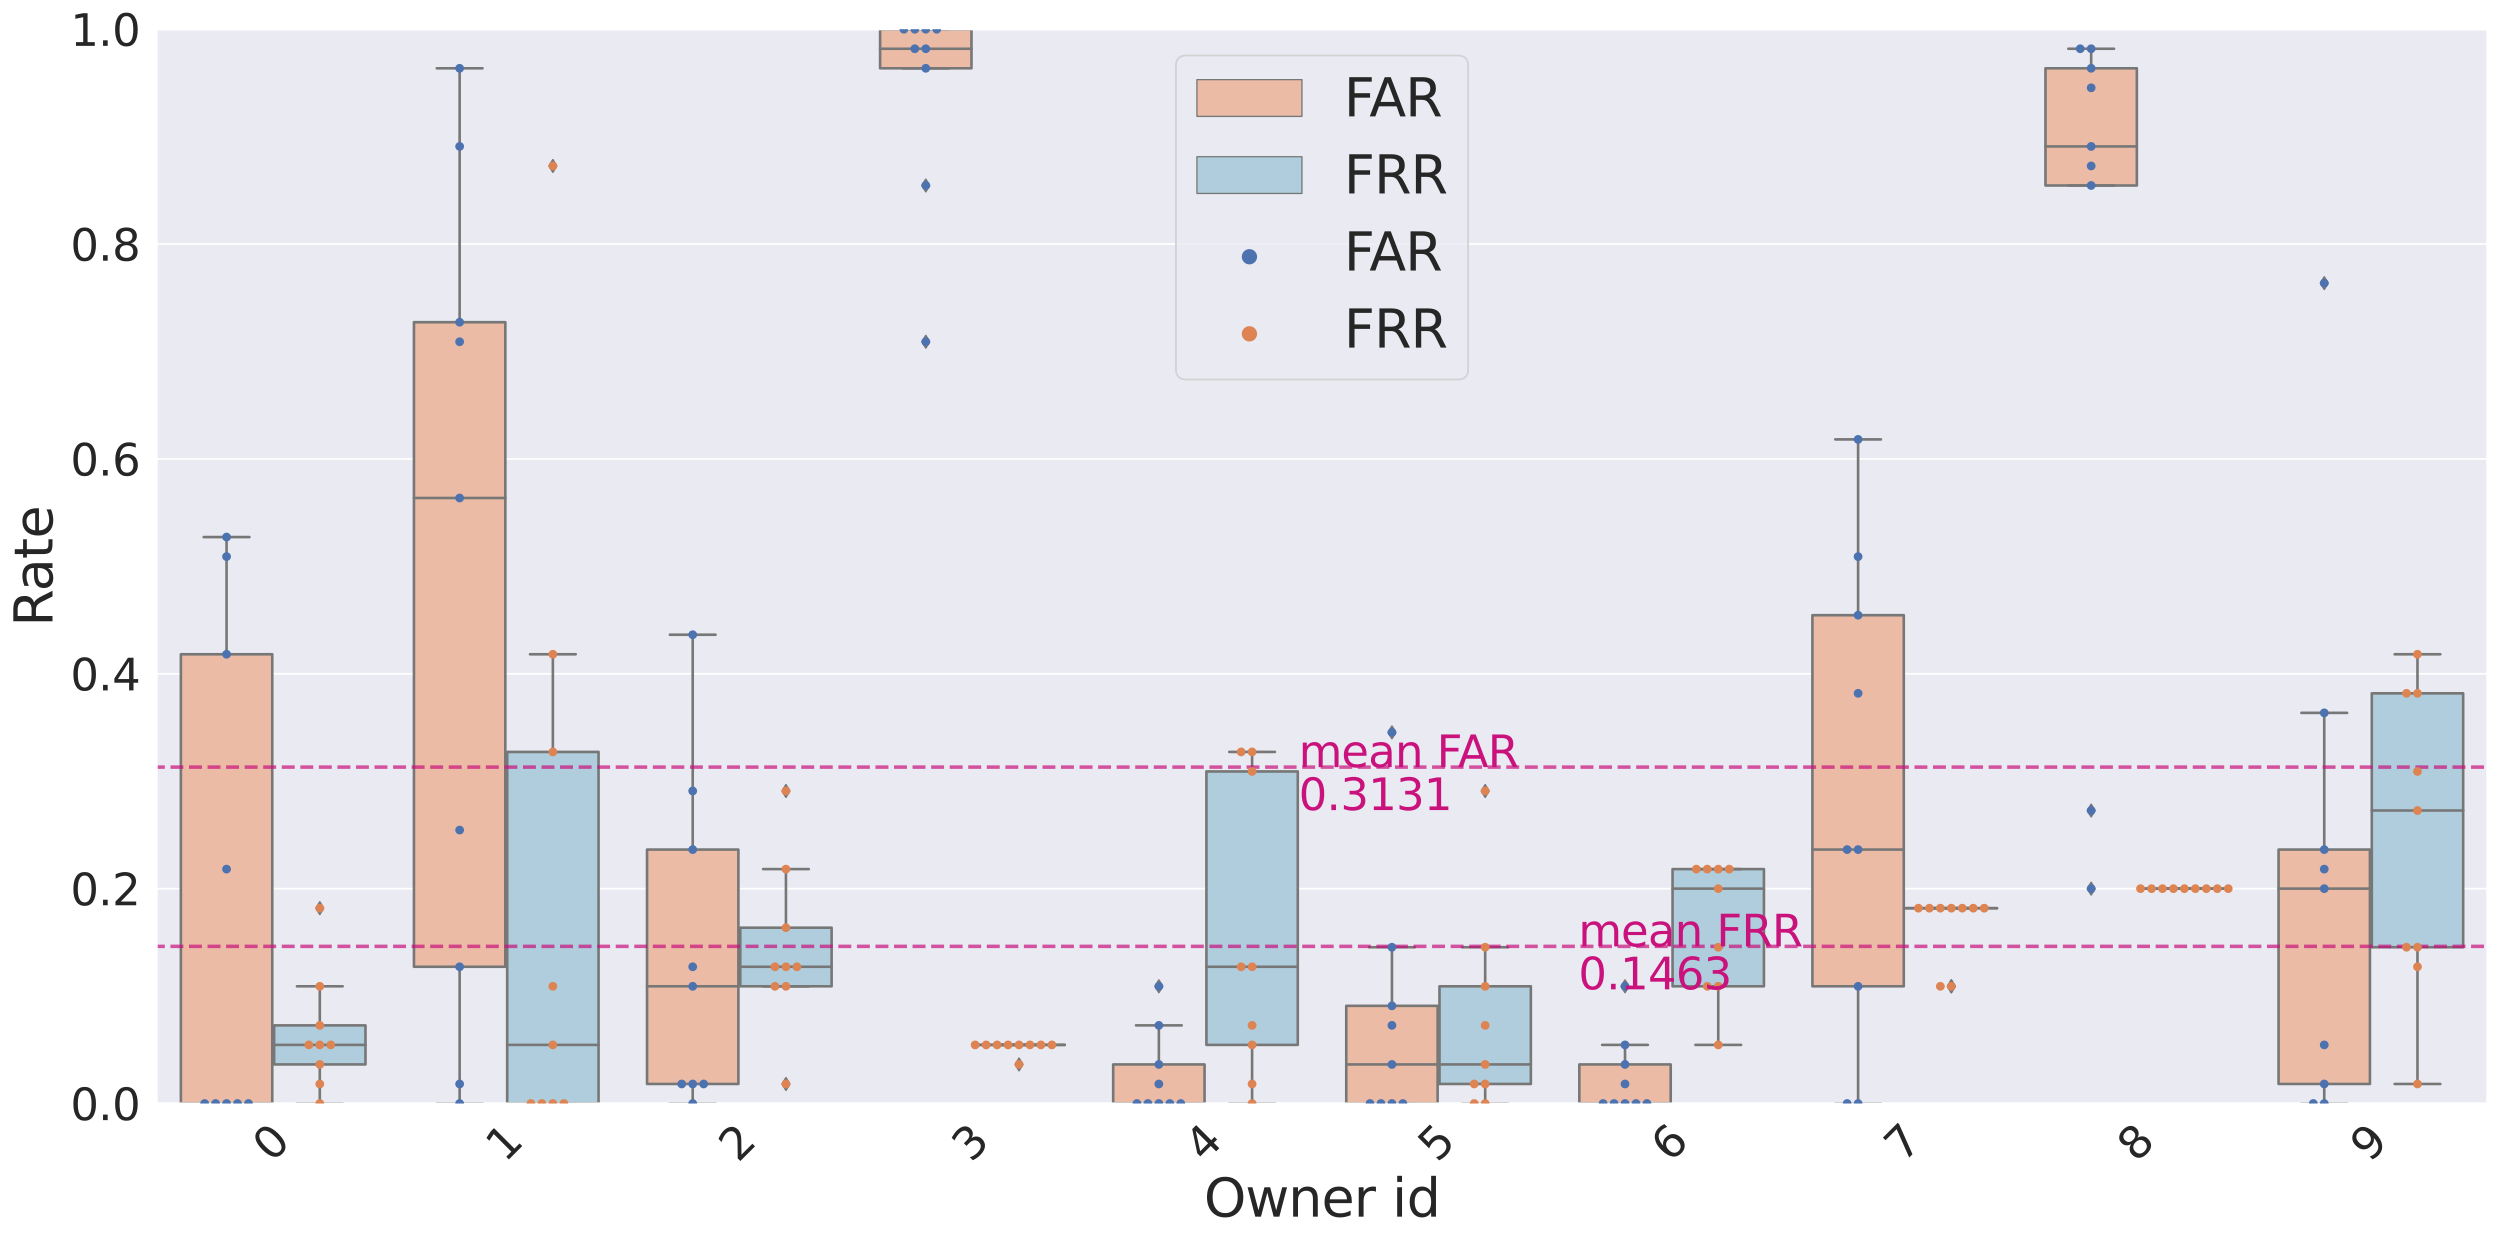 <?xml version="1.0" encoding="utf-8" standalone="no"?>
<!DOCTYPE svg PUBLIC "-//W3C//DTD SVG 1.1//EN"
  "http://www.w3.org/Graphics/SVG/1.1/DTD/svg11.dtd">
<svg xmlns:xlink="http://www.w3.org/1999/xlink" width="1428.322pt" height="708.555pt" viewBox="0 0 1428.322 708.555" xmlns="http://www.w3.org/2000/svg" version="1.1">
 <defs>
  <style type="text/css">*{stroke-linejoin: round; stroke-linecap: butt}</style>
 </defs>
 <g id="figure_1">
  <g id="patch_1">
   <path d="M 0 708.555 
L 1428.322 708.555 
L 1428.322 0 
L 0 0 
z
" style="fill: #ffffff"/>
  </g>
  <g id="axes_1">
   <g id="patch_2">
    <path d="M 89.492 630.464 
L 1421.122 630.464 
L 1421.122 16.698 
L 89.492 16.698 
z
" style="fill: #eaeaf2"/>
   </g>
   <g id="matplotlib.axis_1">
    <g id="xtick_1">
     <g id="text_1">
      <!-- 0 -->
      <g style="fill: #262626" transform="translate(155.328 664.644)rotate(-45)scale(0.25 -0.25)">
       <defs>
        <path id="DejaVuSans-30" d="M 2034 4250 
Q 1547 4250 1301 3770 
Q 1056 3291 1056 2328 
Q 1056 1369 1301 889 
Q 1547 409 2034 409 
Q 2525 409 2770 889 
Q 3016 1369 3016 2328 
Q 3016 3291 2770 3770 
Q 2525 4250 2034 4250 
z
M 2034 4750 
Q 2819 4750 3233 4129 
Q 3647 3509 3647 2328 
Q 3647 1150 3233 529 
Q 2819 -91 2034 -91 
Q 1250 -91 836 529 
Q 422 1150 422 2328 
Q 422 3509 836 4129 
Q 1250 4750 2034 4750 
z
" transform="scale(0.016)"/>
       </defs>
       <use xlink:href="#DejaVuSans-30"/>
      </g>
     </g>
    </g>
    <g id="xtick_2">
     <g id="text_2">
      <!-- 1 -->
      <g style="fill: #262626" transform="translate(288.491 664.644)rotate(-45)scale(0.25 -0.25)">
       <defs>
        <path id="DejaVuSans-31" d="M 794 531 
L 1825 531 
L 1825 4091 
L 703 3866 
L 703 4441 
L 1819 4666 
L 2450 4666 
L 2450 531 
L 3481 531 
L 3481 0 
L 794 0 
L 794 531 
z
" transform="scale(0.016)"/>
       </defs>
       <use xlink:href="#DejaVuSans-31"/>
      </g>
     </g>
    </g>
    <g id="xtick_3">
     <g id="text_3">
      <!-- 2 -->
      <g style="fill: #262626" transform="translate(421.654 664.644)rotate(-45)scale(0.25 -0.25)">
       <defs>
        <path id="DejaVuSans-32" d="M 1228 531 
L 3431 531 
L 3431 0 
L 469 0 
L 469 531 
Q 828 903 1448 1529 
Q 2069 2156 2228 2338 
Q 2531 2678 2651 2914 
Q 2772 3150 2772 3378 
Q 2772 3750 2511 3984 
Q 2250 4219 1831 4219 
Q 1534 4219 1204 4116 
Q 875 4013 500 3803 
L 500 4441 
Q 881 4594 1212 4672 
Q 1544 4750 1819 4750 
Q 2544 4750 2975 4387 
Q 3406 4025 3406 3419 
Q 3406 3131 3298 2873 
Q 3191 2616 2906 2266 
Q 2828 2175 2409 1742 
Q 1991 1309 1228 531 
z
" transform="scale(0.016)"/>
       </defs>
       <use xlink:href="#DejaVuSans-32"/>
      </g>
     </g>
    </g>
    <g id="xtick_4">
     <g id="text_4">
      <!-- 3 -->
      <g style="fill: #262626" transform="translate(554.817 664.644)rotate(-45)scale(0.25 -0.25)">
       <defs>
        <path id="DejaVuSans-33" d="M 2597 2516 
Q 3050 2419 3304 2112 
Q 3559 1806 3559 1356 
Q 3559 666 3084 287 
Q 2609 -91 1734 -91 
Q 1441 -91 1130 -33 
Q 819 25 488 141 
L 488 750 
Q 750 597 1062 519 
Q 1375 441 1716 441 
Q 2309 441 2620 675 
Q 2931 909 2931 1356 
Q 2931 1769 2642 2001 
Q 2353 2234 1838 2234 
L 1294 2234 
L 1294 2753 
L 1863 2753 
Q 2328 2753 2575 2939 
Q 2822 3125 2822 3475 
Q 2822 3834 2567 4026 
Q 2313 4219 1838 4219 
Q 1578 4219 1281 4162 
Q 984 4106 628 3988 
L 628 4550 
Q 988 4650 1302 4700 
Q 1616 4750 1894 4750 
Q 2613 4750 3031 4423 
Q 3450 4097 3450 3541 
Q 3450 3153 3228 2886 
Q 3006 2619 2597 2516 
z
" transform="scale(0.016)"/>
       </defs>
       <use xlink:href="#DejaVuSans-33"/>
      </g>
     </g>
    </g>
    <g id="xtick_5">
     <g id="text_5">
      <!-- 4 -->
      <g style="fill: #262626" transform="translate(687.98 664.644)rotate(-45)scale(0.25 -0.25)">
       <defs>
        <path id="DejaVuSans-34" d="M 2419 4116 
L 825 1625 
L 2419 1625 
L 2419 4116 
z
M 2253 4666 
L 3047 4666 
L 3047 1625 
L 3713 1625 
L 3713 1100 
L 3047 1100 
L 3047 0 
L 2419 0 
L 2419 1100 
L 313 1100 
L 313 1709 
L 2253 4666 
z
" transform="scale(0.016)"/>
       </defs>
       <use xlink:href="#DejaVuSans-34"/>
      </g>
     </g>
    </g>
    <g id="xtick_6">
     <g id="text_6">
      <!-- 5 -->
      <g style="fill: #262626" transform="translate(821.143 664.644)rotate(-45)scale(0.25 -0.25)">
       <defs>
        <path id="DejaVuSans-35" d="M 691 4666 
L 3169 4666 
L 3169 4134 
L 1269 4134 
L 1269 2991 
Q 1406 3038 1543 3061 
Q 1681 3084 1819 3084 
Q 2600 3084 3056 2656 
Q 3513 2228 3513 1497 
Q 3513 744 3044 326 
Q 2575 -91 1722 -91 
Q 1428 -91 1123 -41 
Q 819 9 494 109 
L 494 744 
Q 775 591 1075 516 
Q 1375 441 1709 441 
Q 2250 441 2565 725 
Q 2881 1009 2881 1497 
Q 2881 1984 2565 2268 
Q 2250 2553 1709 2553 
Q 1456 2553 1204 2497 
Q 953 2441 691 2322 
L 691 4666 
z
" transform="scale(0.016)"/>
       </defs>
       <use xlink:href="#DejaVuSans-35"/>
      </g>
     </g>
    </g>
    <g id="xtick_7">
     <g id="text_7">
      <!-- 6 -->
      <g style="fill: #262626" transform="translate(954.306 664.644)rotate(-45)scale(0.25 -0.25)">
       <defs>
        <path id="DejaVuSans-36" d="M 2113 2584 
Q 1688 2584 1439 2293 
Q 1191 2003 1191 1497 
Q 1191 994 1439 701 
Q 1688 409 2113 409 
Q 2538 409 2786 701 
Q 3034 994 3034 1497 
Q 3034 2003 2786 2293 
Q 2538 2584 2113 2584 
z
M 3366 4563 
L 3366 3988 
Q 3128 4100 2886 4159 
Q 2644 4219 2406 4219 
Q 1781 4219 1451 3797 
Q 1122 3375 1075 2522 
Q 1259 2794 1537 2939 
Q 1816 3084 2150 3084 
Q 2853 3084 3261 2657 
Q 3669 2231 3669 1497 
Q 3669 778 3244 343 
Q 2819 -91 2113 -91 
Q 1303 -91 875 529 
Q 447 1150 447 2328 
Q 447 3434 972 4092 
Q 1497 4750 2381 4750 
Q 2619 4750 2861 4703 
Q 3103 4656 3366 4563 
z
" transform="scale(0.016)"/>
       </defs>
       <use xlink:href="#DejaVuSans-36"/>
      </g>
     </g>
    </g>
    <g id="xtick_8">
     <g id="text_8">
      <!-- 7 -->
      <g style="fill: #262626" transform="translate(1087.469 664.644)rotate(-45)scale(0.25 -0.25)">
       <defs>
        <path id="DejaVuSans-37" d="M 525 4666 
L 3525 4666 
L 3525 4397 
L 1831 0 
L 1172 0 
L 2766 4134 
L 525 4134 
L 525 4666 
z
" transform="scale(0.016)"/>
       </defs>
       <use xlink:href="#DejaVuSans-37"/>
      </g>
     </g>
    </g>
    <g id="xtick_9">
     <g id="text_9">
      <!-- 8 -->
      <g style="fill: #262626" transform="translate(1220.632 664.644)rotate(-45)scale(0.25 -0.25)">
       <defs>
        <path id="DejaVuSans-38" d="M 2034 2216 
Q 1584 2216 1326 1975 
Q 1069 1734 1069 1313 
Q 1069 891 1326 650 
Q 1584 409 2034 409 
Q 2484 409 2743 651 
Q 3003 894 3003 1313 
Q 3003 1734 2745 1975 
Q 2488 2216 2034 2216 
z
M 1403 2484 
Q 997 2584 770 2862 
Q 544 3141 544 3541 
Q 544 4100 942 4425 
Q 1341 4750 2034 4750 
Q 2731 4750 3128 4425 
Q 3525 4100 3525 3541 
Q 3525 3141 3298 2862 
Q 3072 2584 2669 2484 
Q 3125 2378 3379 2068 
Q 3634 1759 3634 1313 
Q 3634 634 3220 271 
Q 2806 -91 2034 -91 
Q 1263 -91 848 271 
Q 434 634 434 1313 
Q 434 1759 690 2068 
Q 947 2378 1403 2484 
z
M 1172 3481 
Q 1172 3119 1398 2916 
Q 1625 2713 2034 2713 
Q 2441 2713 2670 2916 
Q 2900 3119 2900 3481 
Q 2900 3844 2670 4047 
Q 2441 4250 2034 4250 
Q 1625 4250 1398 4047 
Q 1172 3844 1172 3481 
z
" transform="scale(0.016)"/>
       </defs>
       <use xlink:href="#DejaVuSans-38"/>
      </g>
     </g>
    </g>
    <g id="xtick_10">
     <g id="text_10">
      <!-- 9 -->
      <g style="fill: #262626" transform="translate(1353.795 664.644)rotate(-45)scale(0.25 -0.25)">
       <defs>
        <path id="DejaVuSans-39" d="M 703 97 
L 703 672 
Q 941 559 1184 500 
Q 1428 441 1663 441 
Q 2288 441 2617 861 
Q 2947 1281 2994 2138 
Q 2813 1869 2534 1725 
Q 2256 1581 1919 1581 
Q 1219 1581 811 2004 
Q 403 2428 403 3163 
Q 403 3881 828 4315 
Q 1253 4750 1959 4750 
Q 2769 4750 3195 4129 
Q 3622 3509 3622 2328 
Q 3622 1225 3098 567 
Q 2575 -91 1691 -91 
Q 1453 -91 1209 -44 
Q 966 3 703 97 
z
M 1959 2075 
Q 2384 2075 2632 2365 
Q 2881 2656 2881 3163 
Q 2881 3666 2632 3958 
Q 2384 4250 1959 4250 
Q 1534 4250 1286 3958 
Q 1038 3666 1038 3163 
Q 1038 2656 1286 2365 
Q 1534 2075 1959 2075 
z
" transform="scale(0.016)"/>
       </defs>
       <use xlink:href="#DejaVuSans-39"/>
      </g>
     </g>
    </g>
    <g id="text_11">
     <!-- Owner id -->
     <g style="fill: #262626" transform="translate(687.873 695.116)scale(0.3 -0.3)">
      <defs>
       <path id="DejaVuSans-4f" d="M 2522 4238 
Q 1834 4238 1429 3725 
Q 1025 3213 1025 2328 
Q 1025 1447 1429 934 
Q 1834 422 2522 422 
Q 3209 422 3611 934 
Q 4013 1447 4013 2328 
Q 4013 3213 3611 3725 
Q 3209 4238 2522 4238 
z
M 2522 4750 
Q 3503 4750 4090 4092 
Q 4678 3434 4678 2328 
Q 4678 1225 4090 567 
Q 3503 -91 2522 -91 
Q 1538 -91 948 565 
Q 359 1222 359 2328 
Q 359 3434 948 4092 
Q 1538 4750 2522 4750 
z
" transform="scale(0.016)"/>
       <path id="DejaVuSans-77" d="M 269 3500 
L 844 3500 
L 1563 769 
L 2278 3500 
L 2956 3500 
L 3675 769 
L 4391 3500 
L 4966 3500 
L 4050 0 
L 3372 0 
L 2619 2869 
L 1863 0 
L 1184 0 
L 269 3500 
z
" transform="scale(0.016)"/>
       <path id="DejaVuSans-6e" d="M 3513 2113 
L 3513 0 
L 2938 0 
L 2938 2094 
Q 2938 2591 2744 2837 
Q 2550 3084 2163 3084 
Q 1697 3084 1428 2787 
Q 1159 2491 1159 1978 
L 1159 0 
L 581 0 
L 581 3500 
L 1159 3500 
L 1159 2956 
Q 1366 3272 1645 3428 
Q 1925 3584 2291 3584 
Q 2894 3584 3203 3211 
Q 3513 2838 3513 2113 
z
" transform="scale(0.016)"/>
       <path id="DejaVuSans-65" d="M 3597 1894 
L 3597 1613 
L 953 1613 
Q 991 1019 1311 708 
Q 1631 397 2203 397 
Q 2534 397 2845 478 
Q 3156 559 3463 722 
L 3463 178 
Q 3153 47 2828 -22 
Q 2503 -91 2169 -91 
Q 1331 -91 842 396 
Q 353 884 353 1716 
Q 353 2575 817 3079 
Q 1281 3584 2069 3584 
Q 2775 3584 3186 3129 
Q 3597 2675 3597 1894 
z
M 3022 2063 
Q 3016 2534 2758 2815 
Q 2500 3097 2075 3097 
Q 1594 3097 1305 2825 
Q 1016 2553 972 2059 
L 3022 2063 
z
" transform="scale(0.016)"/>
       <path id="DejaVuSans-72" d="M 2631 2963 
Q 2534 3019 2420 3045 
Q 2306 3072 2169 3072 
Q 1681 3072 1420 2755 
Q 1159 2438 1159 1844 
L 1159 0 
L 581 0 
L 581 3500 
L 1159 3500 
L 1159 2956 
Q 1341 3275 1631 3429 
Q 1922 3584 2338 3584 
Q 2397 3584 2469 3576 
Q 2541 3569 2628 3553 
L 2631 2963 
z
" transform="scale(0.016)"/>
       <path id="DejaVuSans-20" transform="scale(0.016)"/>
       <path id="DejaVuSans-69" d="M 603 3500 
L 1178 3500 
L 1178 0 
L 603 0 
L 603 3500 
z
M 603 4863 
L 1178 4863 
L 1178 4134 
L 603 4134 
L 603 4863 
z
" transform="scale(0.016)"/>
       <path id="DejaVuSans-64" d="M 2906 2969 
L 2906 4863 
L 3481 4863 
L 3481 0 
L 2906 0 
L 2906 525 
Q 2725 213 2448 61 
Q 2172 -91 1784 -91 
Q 1150 -91 751 415 
Q 353 922 353 1747 
Q 353 2572 751 3078 
Q 1150 3584 1784 3584 
Q 2172 3584 2448 3432 
Q 2725 3281 2906 2969 
z
M 947 1747 
Q 947 1113 1208 752 
Q 1469 391 1925 391 
Q 2381 391 2643 752 
Q 2906 1113 2906 1747 
Q 2906 2381 2643 2742 
Q 2381 3103 1925 3103 
Q 1469 3103 1208 2742 
Q 947 2381 947 1747 
z
" transform="scale(0.016)"/>
      </defs>
      <use xlink:href="#DejaVuSans-4f"/>
      <use xlink:href="#DejaVuSans-77" x="78.711"/>
      <use xlink:href="#DejaVuSans-6e" x="160.498"/>
      <use xlink:href="#DejaVuSans-65" x="223.877"/>
      <use xlink:href="#DejaVuSans-72" x="285.4"/>
      <use xlink:href="#DejaVuSans-20" x="326.514"/>
      <use xlink:href="#DejaVuSans-69" x="358.301"/>
      <use xlink:href="#DejaVuSans-64" x="386.084"/>
     </g>
    </g>
   </g>
   <g id="matplotlib.axis_2">
    <g id="ytick_1">
     <g id="line2d_1">
      <path d="M 89.492 630.464 
L 1421.122 630.464 
" clip-path="url(#p10b81a4f2e)" style="fill: none; stroke: #ffffff; stroke-linecap: round"/>
     </g>
     <g id="text_12">
      <!-- 0.0 -->
      <g style="fill: #262626" transform="translate(40.234 639.963)scale(0.25 -0.25)">
       <defs>
        <path id="DejaVuSans-2e" d="M 684 794 
L 1344 794 
L 1344 0 
L 684 0 
L 684 794 
z
" transform="scale(0.016)"/>
       </defs>
       <use xlink:href="#DejaVuSans-30"/>
       <use xlink:href="#DejaVuSans-2e" x="63.623"/>
       <use xlink:href="#DejaVuSans-30" x="95.41"/>
      </g>
     </g>
    </g>
    <g id="ytick_2">
     <g id="line2d_2">
      <path d="M 89.492 507.711 
L 1421.122 507.711 
" clip-path="url(#p10b81a4f2e)" style="fill: none; stroke: #ffffff; stroke-linecap: round"/>
     </g>
     <g id="text_13">
      <!-- 0.2 -->
      <g style="fill: #262626" transform="translate(40.234 517.209)scale(0.25 -0.25)">
       <use xlink:href="#DejaVuSans-30"/>
       <use xlink:href="#DejaVuSans-2e" x="63.623"/>
       <use xlink:href="#DejaVuSans-32" x="95.41"/>
      </g>
     </g>
    </g>
    <g id="ytick_3">
     <g id="line2d_3">
      <path d="M 89.492 384.958 
L 1421.122 384.958 
" clip-path="url(#p10b81a4f2e)" style="fill: none; stroke: #ffffff; stroke-linecap: round"/>
     </g>
     <g id="text_14">
      <!-- 0.4 -->
      <g style="fill: #262626" transform="translate(40.234 394.456)scale(0.25 -0.25)">
       <use xlink:href="#DejaVuSans-30"/>
       <use xlink:href="#DejaVuSans-2e" x="63.623"/>
       <use xlink:href="#DejaVuSans-34" x="95.41"/>
      </g>
     </g>
    </g>
    <g id="ytick_4">
     <g id="line2d_4">
      <path d="M 89.492 262.205 
L 1421.122 262.205 
" clip-path="url(#p10b81a4f2e)" style="fill: none; stroke: #ffffff; stroke-linecap: round"/>
     </g>
     <g id="text_15">
      <!-- 0.6 -->
      <g style="fill: #262626" transform="translate(40.234 271.703)scale(0.25 -0.25)">
       <use xlink:href="#DejaVuSans-30"/>
       <use xlink:href="#DejaVuSans-2e" x="63.623"/>
       <use xlink:href="#DejaVuSans-36" x="95.41"/>
      </g>
     </g>
    </g>
    <g id="ytick_5">
     <g id="line2d_5">
      <path d="M 89.492 139.451 
L 1421.122 139.451 
" clip-path="url(#p10b81a4f2e)" style="fill: none; stroke: #ffffff; stroke-linecap: round"/>
     </g>
     <g id="text_16">
      <!-- 0.8 -->
      <g style="fill: #262626" transform="translate(40.234 148.949)scale(0.25 -0.25)">
       <use xlink:href="#DejaVuSans-30"/>
       <use xlink:href="#DejaVuSans-2e" x="63.623"/>
       <use xlink:href="#DejaVuSans-38" x="95.41"/>
      </g>
     </g>
    </g>
    <g id="ytick_6">
     <g id="line2d_6">
      <path d="M 89.492 16.698 
L 1421.122 16.698 
" clip-path="url(#p10b81a4f2e)" style="fill: none; stroke: #ffffff; stroke-linecap: round"/>
     </g>
     <g id="text_17">
      <!-- 1.0 -->
      <g style="fill: #262626" transform="translate(40.234 26.196)scale(0.25 -0.25)">
       <use xlink:href="#DejaVuSans-31"/>
       <use xlink:href="#DejaVuSans-2e" x="63.623"/>
       <use xlink:href="#DejaVuSans-30" x="95.41"/>
      </g>
     </g>
    </g>
    <g id="text_18">
     <!-- Rate -->
     <g style="fill: #262626" transform="translate(29.995 357.969)rotate(-90)scale(0.3 -0.3)">
      <defs>
       <path id="DejaVuSans-52" d="M 2841 2188 
Q 3044 2119 3236 1894 
Q 3428 1669 3622 1275 
L 4263 0 
L 3584 0 
L 2988 1197 
Q 2756 1666 2539 1819 
Q 2322 1972 1947 1972 
L 1259 1972 
L 1259 0 
L 628 0 
L 628 4666 
L 2053 4666 
Q 2853 4666 3247 4331 
Q 3641 3997 3641 3322 
Q 3641 2881 3436 2590 
Q 3231 2300 2841 2188 
z
M 1259 4147 
L 1259 2491 
L 2053 2491 
Q 2509 2491 2742 2702 
Q 2975 2913 2975 3322 
Q 2975 3731 2742 3939 
Q 2509 4147 2053 4147 
L 1259 4147 
z
" transform="scale(0.016)"/>
       <path id="DejaVuSans-61" d="M 2194 1759 
Q 1497 1759 1228 1600 
Q 959 1441 959 1056 
Q 959 750 1161 570 
Q 1363 391 1709 391 
Q 2188 391 2477 730 
Q 2766 1069 2766 1631 
L 2766 1759 
L 2194 1759 
z
M 3341 1997 
L 3341 0 
L 2766 0 
L 2766 531 
Q 2569 213 2275 61 
Q 1981 -91 1556 -91 
Q 1019 -91 701 211 
Q 384 513 384 1019 
Q 384 1609 779 1909 
Q 1175 2209 1959 2209 
L 2766 2209 
L 2766 2266 
Q 2766 2663 2505 2880 
Q 2244 3097 1772 3097 
Q 1472 3097 1187 3025 
Q 903 2953 641 2809 
L 641 3341 
Q 956 3463 1253 3523 
Q 1550 3584 1831 3584 
Q 2591 3584 2966 3190 
Q 3341 2797 3341 1997 
z
" transform="scale(0.016)"/>
       <path id="DejaVuSans-74" d="M 1172 4494 
L 1172 3500 
L 2356 3500 
L 2356 3053 
L 1172 3053 
L 1172 1153 
Q 1172 725 1289 603 
Q 1406 481 1766 481 
L 2356 481 
L 2356 0 
L 1766 0 
Q 1100 0 847 248 
Q 594 497 594 1153 
L 594 3053 
L 172 3053 
L 172 3500 
L 594 3500 
L 594 4494 
L 1172 4494 
z
" transform="scale(0.016)"/>
      </defs>
      <use xlink:href="#DejaVuSans-52"/>
      <use xlink:href="#DejaVuSans-61" x="67.232"/>
      <use xlink:href="#DejaVuSans-74" x="128.512"/>
      <use xlink:href="#DejaVuSans-65" x="167.721"/>
     </g>
    </g>
   </g>
   <g id="patch_3">
    <path d="M 103.341 630.464 
L 155.541 630.464 
L 155.541 373.799 
L 103.341 373.799 
L 103.341 630.464 
z
" clip-path="url(#p10b81a4f2e)" style="fill: #ebbba5; stroke: #777777; stroke-width: 1.5; stroke-linejoin: miter"/>
   </g>
   <g id="patch_4">
    <path d="M 156.606 608.146 
L 208.806 608.146 
L 208.806 585.827 
L 156.606 585.827 
L 156.606 608.146 
z
" clip-path="url(#p10b81a4f2e)" style="fill: #afcddc; stroke: #777777; stroke-width: 1.5; stroke-linejoin: miter"/>
   </g>
   <g id="patch_5">
    <path d="M 236.504 552.349 
L 288.704 552.349 
L 288.704 184.089 
L 236.504 184.089 
L 236.504 552.349 
z
" clip-path="url(#p10b81a4f2e)" style="fill: #ebbba5; stroke: #777777; stroke-width: 1.5; stroke-linejoin: miter"/>
   </g>
   <g id="patch_6">
    <path d="M 289.769 630.464 
L 341.969 630.464 
L 341.969 429.595 
L 289.769 429.595 
L 289.769 630.464 
z
" clip-path="url(#p10b81a4f2e)" style="fill: #afcddc; stroke: #777777; stroke-width: 1.5; stroke-linejoin: miter"/>
   </g>
   <g id="patch_7">
    <path d="M 369.667 619.305 
L 421.867 619.305 
L 421.867 485.392 
L 369.667 485.392 
L 369.667 619.305 
z
" clip-path="url(#p10b81a4f2e)" style="fill: #ebbba5; stroke: #777777; stroke-width: 1.5; stroke-linejoin: miter"/>
   </g>
   <g id="patch_8">
    <path d="M 422.932 563.508 
L 475.132 563.508 
L 475.132 530.03 
L 422.932 530.03 
L 422.932 563.508 
z
" clip-path="url(#p10b81a4f2e)" style="fill: #afcddc; stroke: #777777; stroke-width: 1.5; stroke-linejoin: miter"/>
   </g>
   <g id="patch_9">
    <path d="M 502.83 39.017 
L 555.03 39.017 
L 555.03 16.698 
L 502.83 16.698 
L 502.83 39.017 
z
" clip-path="url(#p10b81a4f2e)" style="fill: #ebbba5; stroke: #777777; stroke-width: 1.5; stroke-linejoin: miter"/>
   </g>
   <g id="patch_10">
    <path d="M 556.095 596.986 
L 608.295 596.986 
L 608.295 596.986 
L 556.095 596.986 
L 556.095 596.986 
z
" clip-path="url(#p10b81a4f2e)" style="fill: #afcddc; stroke: #777777; stroke-width: 1.5; stroke-linejoin: miter"/>
   </g>
   <g id="patch_11">
    <path d="M 635.993 630.464 
L 688.193 630.464 
L 688.193 608.146 
L 635.993 608.146 
L 635.993 630.464 
z
" clip-path="url(#p10b81a4f2e)" style="fill: #ebbba5; stroke: #777777; stroke-width: 1.5; stroke-linejoin: miter"/>
   </g>
   <g id="patch_12">
    <path d="M 689.258 596.986 
L 741.458 596.986 
L 741.458 440.755 
L 689.258 440.755 
L 689.258 596.986 
z
" clip-path="url(#p10b81a4f2e)" style="fill: #afcddc; stroke: #777777; stroke-width: 1.5; stroke-linejoin: miter"/>
   </g>
   <g id="patch_13">
    <path d="M 769.156 630.464 
L 821.356 630.464 
L 821.356 574.668 
L 769.156 574.668 
L 769.156 630.464 
z
" clip-path="url(#p10b81a4f2e)" style="fill: #ebbba5; stroke: #777777; stroke-width: 1.5; stroke-linejoin: miter"/>
   </g>
   <g id="patch_14">
    <path d="M 822.421 619.305 
L 874.621 619.305 
L 874.621 563.508 
L 822.421 563.508 
L 822.421 619.305 
z
" clip-path="url(#p10b81a4f2e)" style="fill: #afcddc; stroke: #777777; stroke-width: 1.5; stroke-linejoin: miter"/>
   </g>
   <g id="patch_15">
    <path d="M 902.319 630.464 
L 954.519 630.464 
L 954.519 608.146 
L 902.319 608.146 
L 902.319 630.464 
z
" clip-path="url(#p10b81a4f2e)" style="fill: #ebbba5; stroke: #777777; stroke-width: 1.5; stroke-linejoin: miter"/>
   </g>
   <g id="patch_16">
    <path d="M 955.584 563.508 
L 1007.784 563.508 
L 1007.784 496.552 
L 955.584 496.552 
L 955.584 563.508 
z
" clip-path="url(#p10b81a4f2e)" style="fill: #afcddc; stroke: #777777; stroke-width: 1.5; stroke-linejoin: miter"/>
   </g>
   <g id="patch_17">
    <path d="M 1035.482 563.508 
L 1087.682 563.508 
L 1087.682 351.48 
L 1035.482 351.48 
L 1035.482 563.508 
z
" clip-path="url(#p10b81a4f2e)" style="fill: #ebbba5; stroke: #777777; stroke-width: 1.5; stroke-linejoin: miter"/>
   </g>
   <g id="patch_18">
    <path d="M 1088.747 518.871 
L 1140.947 518.871 
L 1140.947 518.871 
L 1088.747 518.871 
L 1088.747 518.871 
z
" clip-path="url(#p10b81a4f2e)" style="fill: #afcddc; stroke: #777777; stroke-width: 1.5; stroke-linejoin: miter"/>
   </g>
   <g id="patch_19">
    <path d="M 1168.645 105.973 
L 1220.845 105.973 
L 1220.845 39.017 
L 1168.645 39.017 
L 1168.645 105.973 
z
" clip-path="url(#p10b81a4f2e)" style="fill: #ebbba5; stroke: #777777; stroke-width: 1.5; stroke-linejoin: miter"/>
   </g>
   <g id="patch_20">
    <path d="M 1221.91 507.711 
L 1274.11 507.711 
L 1274.11 507.711 
L 1221.91 507.711 
L 1221.91 507.711 
z
" clip-path="url(#p10b81a4f2e)" style="fill: #afcddc; stroke: #777777; stroke-width: 1.5; stroke-linejoin: miter"/>
   </g>
   <g id="patch_21">
    <path d="M 1301.808 619.305 
L 1354.008 619.305 
L 1354.008 485.392 
L 1301.808 485.392 
L 1301.808 619.305 
z
" clip-path="url(#p10b81a4f2e)" style="fill: #ebbba5; stroke: #777777; stroke-width: 1.5; stroke-linejoin: miter"/>
   </g>
   <g id="patch_22">
    <path d="M 1355.073 541.189 
L 1407.273 541.189 
L 1407.273 396.117 
L 1355.073 396.117 
L 1355.073 541.189 
z
" clip-path="url(#p10b81a4f2e)" style="fill: #afcddc; stroke: #777777; stroke-width: 1.5; stroke-linejoin: miter"/>
   </g>
   <g id="patch_23">
    <path d="M 156.074 630.464 
L 156.074 630.464 
L 156.074 630.464 
L 156.074 630.464 
z
" clip-path="url(#p10b81a4f2e)" style="fill: #ebbba5; stroke: #777777; stroke-width: 0.75; stroke-linejoin: miter"/>
   </g>
   <g id="patch_24">
    <path d="M 156.074 630.464 
L 156.074 630.464 
L 156.074 630.464 
L 156.074 630.464 
z
" clip-path="url(#p10b81a4f2e)" style="fill: #afcddc; stroke: #777777; stroke-width: 0.75; stroke-linejoin: miter"/>
   </g>
   <g id="PathCollection_1"/>
   <g id="PathCollection_2"/>
   <g id="line2d_7">
    <path d="M 129.441 630.464 
L 129.441 630.464 
" clip-path="url(#p10b81a4f2e)" style="fill: none; stroke: #777777; stroke-width: 1.5; stroke-linecap: round"/>
   </g>
   <g id="line2d_8">
    <path d="M 129.441 373.799 
L 129.441 306.842 
" clip-path="url(#p10b81a4f2e)" style="fill: none; stroke: #777777; stroke-width: 1.5; stroke-linecap: round"/>
   </g>
   <g id="line2d_9">
    <path d="M 116.391 630.464 
L 142.491 630.464 
" clip-path="url(#p10b81a4f2e)" style="fill: none; stroke: #777777; stroke-width: 1.5; stroke-linecap: round"/>
   </g>
   <g id="line2d_10">
    <path d="M 116.391 306.842 
L 142.491 306.842 
" clip-path="url(#p10b81a4f2e)" style="fill: none; stroke: #777777; stroke-width: 1.5; stroke-linecap: round"/>
   </g>
   <g id="line2d_11"/>
   <g id="line2d_12">
    <path d="M 182.706 608.146 
L 182.706 630.464 
" clip-path="url(#p10b81a4f2e)" style="fill: none; stroke: #777777; stroke-width: 1.5; stroke-linecap: round"/>
   </g>
   <g id="line2d_13">
    <path d="M 182.706 585.827 
L 182.706 563.508 
" clip-path="url(#p10b81a4f2e)" style="fill: none; stroke: #777777; stroke-width: 1.5; stroke-linecap: round"/>
   </g>
   <g id="line2d_14">
    <path d="M 169.656 630.464 
L 195.756 630.464 
" clip-path="url(#p10b81a4f2e)" style="fill: none; stroke: #777777; stroke-width: 1.5; stroke-linecap: round"/>
   </g>
   <g id="line2d_15">
    <path d="M 169.656 563.508 
L 195.756 563.508 
" clip-path="url(#p10b81a4f2e)" style="fill: none; stroke: #777777; stroke-width: 1.5; stroke-linecap: round"/>
   </g>
   <g id="line2d_16">
    <defs>
     <path id="ma91133532e" d="M -0 3.536 
L 2.121 0 
L -0 -3.536 
L -2.121 -0 
z
" style="stroke: #777777; stroke-linejoin: miter"/>
    </defs>
    <g clip-path="url(#p10b81a4f2e)">
     <use xlink:href="#ma91133532e" x="182.706" y="518.871" style="fill: #777777; stroke: #777777; stroke-linejoin: miter"/>
    </g>
   </g>
   <g id="line2d_17">
    <path d="M 262.604 552.349 
L 262.604 630.464 
" clip-path="url(#p10b81a4f2e)" style="fill: none; stroke: #777777; stroke-width: 1.5; stroke-linecap: round"/>
   </g>
   <g id="line2d_18">
    <path d="M 262.604 184.089 
L 262.604 39.017 
" clip-path="url(#p10b81a4f2e)" style="fill: none; stroke: #777777; stroke-width: 1.5; stroke-linecap: round"/>
   </g>
   <g id="line2d_19">
    <path d="M 249.554 630.464 
L 275.654 630.464 
" clip-path="url(#p10b81a4f2e)" style="fill: none; stroke: #777777; stroke-width: 1.5; stroke-linecap: round"/>
   </g>
   <g id="line2d_20">
    <path d="M 249.554 39.017 
L 275.654 39.017 
" clip-path="url(#p10b81a4f2e)" style="fill: none; stroke: #777777; stroke-width: 1.5; stroke-linecap: round"/>
   </g>
   <g id="line2d_21"/>
   <g id="line2d_22">
    <path d="M 315.869 630.464 
L 315.869 630.464 
" clip-path="url(#p10b81a4f2e)" style="fill: none; stroke: #777777; stroke-width: 1.5; stroke-linecap: round"/>
   </g>
   <g id="line2d_23">
    <path d="M 315.869 429.595 
L 315.869 373.799 
" clip-path="url(#p10b81a4f2e)" style="fill: none; stroke: #777777; stroke-width: 1.5; stroke-linecap: round"/>
   </g>
   <g id="line2d_24">
    <path d="M 302.819 630.464 
L 328.919 630.464 
" clip-path="url(#p10b81a4f2e)" style="fill: none; stroke: #777777; stroke-width: 1.5; stroke-linecap: round"/>
   </g>
   <g id="line2d_25">
    <path d="M 302.819 373.799 
L 328.919 373.799 
" clip-path="url(#p10b81a4f2e)" style="fill: none; stroke: #777777; stroke-width: 1.5; stroke-linecap: round"/>
   </g>
   <g id="line2d_26">
    <g clip-path="url(#p10b81a4f2e)">
     <use xlink:href="#ma91133532e" x="315.869" y="94.814" style="fill: #777777; stroke: #777777; stroke-linejoin: miter"/>
    </g>
   </g>
   <g id="line2d_27">
    <path d="M 395.767 619.305 
L 395.767 630.464 
" clip-path="url(#p10b81a4f2e)" style="fill: none; stroke: #777777; stroke-width: 1.5; stroke-linecap: round"/>
   </g>
   <g id="line2d_28">
    <path d="M 395.767 485.392 
L 395.767 362.639 
" clip-path="url(#p10b81a4f2e)" style="fill: none; stroke: #777777; stroke-width: 1.5; stroke-linecap: round"/>
   </g>
   <g id="line2d_29">
    <path d="M 382.717 630.464 
L 408.817 630.464 
" clip-path="url(#p10b81a4f2e)" style="fill: none; stroke: #777777; stroke-width: 1.5; stroke-linecap: round"/>
   </g>
   <g id="line2d_30">
    <path d="M 382.717 362.639 
L 408.817 362.639 
" clip-path="url(#p10b81a4f2e)" style="fill: none; stroke: #777777; stroke-width: 1.5; stroke-linecap: round"/>
   </g>
   <g id="line2d_31"/>
   <g id="line2d_32">
    <path d="M 449.032 563.508 
L 449.032 563.508 
" clip-path="url(#p10b81a4f2e)" style="fill: none; stroke: #777777; stroke-width: 1.5; stroke-linecap: round"/>
   </g>
   <g id="line2d_33">
    <path d="M 449.032 530.03 
L 449.032 496.552 
" clip-path="url(#p10b81a4f2e)" style="fill: none; stroke: #777777; stroke-width: 1.5; stroke-linecap: round"/>
   </g>
   <g id="line2d_34">
    <path d="M 435.982 563.508 
L 462.082 563.508 
" clip-path="url(#p10b81a4f2e)" style="fill: none; stroke: #777777; stroke-width: 1.5; stroke-linecap: round"/>
   </g>
   <g id="line2d_35">
    <path d="M 435.982 496.552 
L 462.082 496.552 
" clip-path="url(#p10b81a4f2e)" style="fill: none; stroke: #777777; stroke-width: 1.5; stroke-linecap: round"/>
   </g>
   <g id="line2d_36">
    <g clip-path="url(#p10b81a4f2e)">
     <use xlink:href="#ma91133532e" x="449.032" y="619.305" style="fill: #777777; stroke: #777777; stroke-linejoin: miter"/>
     <use xlink:href="#ma91133532e" x="449.032" y="451.914" style="fill: #777777; stroke: #777777; stroke-linejoin: miter"/>
    </g>
   </g>
   <g id="line2d_37">
    <path d="M 528.93 39.017 
L 528.93 39.017 
" clip-path="url(#p10b81a4f2e)" style="fill: none; stroke: #777777; stroke-width: 1.5; stroke-linecap: round"/>
   </g>
   <g id="line2d_38">
    <path d="M 528.93 16.698 
L 528.93 16.698 
" clip-path="url(#p10b81a4f2e)" style="fill: none; stroke: #777777; stroke-width: 1.5; stroke-linecap: round"/>
   </g>
   <g id="line2d_39">
    <path d="M 515.88 39.017 
L 541.98 39.017 
" clip-path="url(#p10b81a4f2e)" style="fill: none; stroke: #777777; stroke-width: 1.5; stroke-linecap: round"/>
   </g>
   <g id="line2d_40">
    <path d="M 515.88 16.698 
L 541.98 16.698 
" clip-path="url(#p10b81a4f2e)" style="fill: none; stroke: #777777; stroke-width: 1.5; stroke-linecap: round"/>
   </g>
   <g id="line2d_41">
    <g clip-path="url(#p10b81a4f2e)">
     <use xlink:href="#ma91133532e" x="528.93" y="195.248" style="fill: #777777; stroke: #777777; stroke-linejoin: miter"/>
     <use xlink:href="#ma91133532e" x="528.93" y="105.973" style="fill: #777777; stroke: #777777; stroke-linejoin: miter"/>
    </g>
   </g>
   <g id="line2d_42">
    <path d="M 582.195 596.986 
L 582.195 596.986 
" clip-path="url(#p10b81a4f2e)" style="fill: none; stroke: #777777; stroke-width: 1.5; stroke-linecap: round"/>
   </g>
   <g id="line2d_43">
    <path d="M 582.195 596.986 
L 582.195 596.986 
" clip-path="url(#p10b81a4f2e)" style="fill: none; stroke: #777777; stroke-width: 1.5; stroke-linecap: round"/>
   </g>
   <g id="line2d_44">
    <path d="M 569.145 596.986 
L 595.245 596.986 
" clip-path="url(#p10b81a4f2e)" style="fill: none; stroke: #777777; stroke-width: 1.5; stroke-linecap: round"/>
   </g>
   <g id="line2d_45">
    <path d="M 569.145 596.986 
L 595.245 596.986 
" clip-path="url(#p10b81a4f2e)" style="fill: none; stroke: #777777; stroke-width: 1.5; stroke-linecap: round"/>
   </g>
   <g id="line2d_46">
    <g clip-path="url(#p10b81a4f2e)">
     <use xlink:href="#ma91133532e" x="582.195" y="608.146" style="fill: #777777; stroke: #777777; stroke-linejoin: miter"/>
    </g>
   </g>
   <g id="line2d_47">
    <path d="M 662.093 630.464 
L 662.093 630.464 
" clip-path="url(#p10b81a4f2e)" style="fill: none; stroke: #777777; stroke-width: 1.5; stroke-linecap: round"/>
   </g>
   <g id="line2d_48">
    <path d="M 662.093 608.146 
L 662.093 585.827 
" clip-path="url(#p10b81a4f2e)" style="fill: none; stroke: #777777; stroke-width: 1.5; stroke-linecap: round"/>
   </g>
   <g id="line2d_49">
    <path d="M 649.043 630.464 
L 675.143 630.464 
" clip-path="url(#p10b81a4f2e)" style="fill: none; stroke: #777777; stroke-width: 1.5; stroke-linecap: round"/>
   </g>
   <g id="line2d_50">
    <path d="M 649.043 585.827 
L 675.143 585.827 
" clip-path="url(#p10b81a4f2e)" style="fill: none; stroke: #777777; stroke-width: 1.5; stroke-linecap: round"/>
   </g>
   <g id="line2d_51">
    <g clip-path="url(#p10b81a4f2e)">
     <use xlink:href="#ma91133532e" x="662.093" y="563.508" style="fill: #777777; stroke: #777777; stroke-linejoin: miter"/>
    </g>
   </g>
   <g id="line2d_52">
    <path d="M 715.358 596.986 
L 715.358 630.464 
" clip-path="url(#p10b81a4f2e)" style="fill: none; stroke: #777777; stroke-width: 1.5; stroke-linecap: round"/>
   </g>
   <g id="line2d_53">
    <path d="M 715.358 440.755 
L 715.358 429.595 
" clip-path="url(#p10b81a4f2e)" style="fill: none; stroke: #777777; stroke-width: 1.5; stroke-linecap: round"/>
   </g>
   <g id="line2d_54">
    <path d="M 702.308 630.464 
L 728.408 630.464 
" clip-path="url(#p10b81a4f2e)" style="fill: none; stroke: #777777; stroke-width: 1.5; stroke-linecap: round"/>
   </g>
   <g id="line2d_55">
    <path d="M 702.308 429.595 
L 728.408 429.595 
" clip-path="url(#p10b81a4f2e)" style="fill: none; stroke: #777777; stroke-width: 1.5; stroke-linecap: round"/>
   </g>
   <g id="line2d_56"/>
   <g id="line2d_57">
    <path d="M 795.256 630.464 
L 795.256 630.464 
" clip-path="url(#p10b81a4f2e)" style="fill: none; stroke: #777777; stroke-width: 1.5; stroke-linecap: round"/>
   </g>
   <g id="line2d_58">
    <path d="M 795.256 574.668 
L 795.256 541.189 
" clip-path="url(#p10b81a4f2e)" style="fill: none; stroke: #777777; stroke-width: 1.5; stroke-linecap: round"/>
   </g>
   <g id="line2d_59">
    <path d="M 782.206 630.464 
L 808.306 630.464 
" clip-path="url(#p10b81a4f2e)" style="fill: none; stroke: #777777; stroke-width: 1.5; stroke-linecap: round"/>
   </g>
   <g id="line2d_60">
    <path d="M 782.206 541.189 
L 808.306 541.189 
" clip-path="url(#p10b81a4f2e)" style="fill: none; stroke: #777777; stroke-width: 1.5; stroke-linecap: round"/>
   </g>
   <g id="line2d_61">
    <g clip-path="url(#p10b81a4f2e)">
     <use xlink:href="#ma91133532e" x="795.256" y="418.436" style="fill: #777777; stroke: #777777; stroke-linejoin: miter"/>
    </g>
   </g>
   <g id="line2d_62">
    <path d="M 848.521 619.305 
L 848.521 630.464 
" clip-path="url(#p10b81a4f2e)" style="fill: none; stroke: #777777; stroke-width: 1.5; stroke-linecap: round"/>
   </g>
   <g id="line2d_63">
    <path d="M 848.521 563.508 
L 848.521 541.189 
" clip-path="url(#p10b81a4f2e)" style="fill: none; stroke: #777777; stroke-width: 1.5; stroke-linecap: round"/>
   </g>
   <g id="line2d_64">
    <path d="M 835.471 630.464 
L 861.571 630.464 
" clip-path="url(#p10b81a4f2e)" style="fill: none; stroke: #777777; stroke-width: 1.5; stroke-linecap: round"/>
   </g>
   <g id="line2d_65">
    <path d="M 835.471 541.189 
L 861.571 541.189 
" clip-path="url(#p10b81a4f2e)" style="fill: none; stroke: #777777; stroke-width: 1.5; stroke-linecap: round"/>
   </g>
   <g id="line2d_66">
    <g clip-path="url(#p10b81a4f2e)">
     <use xlink:href="#ma91133532e" x="848.521" y="451.914" style="fill: #777777; stroke: #777777; stroke-linejoin: miter"/>
    </g>
   </g>
   <g id="line2d_67">
    <path d="M 928.419 630.464 
L 928.419 630.464 
" clip-path="url(#p10b81a4f2e)" style="fill: none; stroke: #777777; stroke-width: 1.5; stroke-linecap: round"/>
   </g>
   <g id="line2d_68">
    <path d="M 928.419 608.146 
L 928.419 596.986 
" clip-path="url(#p10b81a4f2e)" style="fill: none; stroke: #777777; stroke-width: 1.5; stroke-linecap: round"/>
   </g>
   <g id="line2d_69">
    <path d="M 915.369 630.464 
L 941.469 630.464 
" clip-path="url(#p10b81a4f2e)" style="fill: none; stroke: #777777; stroke-width: 1.5; stroke-linecap: round"/>
   </g>
   <g id="line2d_70">
    <path d="M 915.369 596.986 
L 941.469 596.986 
" clip-path="url(#p10b81a4f2e)" style="fill: none; stroke: #777777; stroke-width: 1.5; stroke-linecap: round"/>
   </g>
   <g id="line2d_71">
    <g clip-path="url(#p10b81a4f2e)">
     <use xlink:href="#ma91133532e" x="928.419" y="563.508" style="fill: #777777; stroke: #777777; stroke-linejoin: miter"/>
    </g>
   </g>
   <g id="line2d_72">
    <path d="M 981.684 563.508 
L 981.684 596.986 
" clip-path="url(#p10b81a4f2e)" style="fill: none; stroke: #777777; stroke-width: 1.5; stroke-linecap: round"/>
   </g>
   <g id="line2d_73">
    <path d="M 981.684 496.552 
L 981.684 496.552 
" clip-path="url(#p10b81a4f2e)" style="fill: none; stroke: #777777; stroke-width: 1.5; stroke-linecap: round"/>
   </g>
   <g id="line2d_74">
    <path d="M 968.634 596.986 
L 994.734 596.986 
" clip-path="url(#p10b81a4f2e)" style="fill: none; stroke: #777777; stroke-width: 1.5; stroke-linecap: round"/>
   </g>
   <g id="line2d_75">
    <path d="M 968.634 496.552 
L 994.734 496.552 
" clip-path="url(#p10b81a4f2e)" style="fill: none; stroke: #777777; stroke-width: 1.5; stroke-linecap: round"/>
   </g>
   <g id="line2d_76"/>
   <g id="line2d_77">
    <path d="M 1061.582 563.508 
L 1061.582 630.464 
" clip-path="url(#p10b81a4f2e)" style="fill: none; stroke: #777777; stroke-width: 1.5; stroke-linecap: round"/>
   </g>
   <g id="line2d_78">
    <path d="M 1061.582 351.48 
L 1061.582 251.045 
" clip-path="url(#p10b81a4f2e)" style="fill: none; stroke: #777777; stroke-width: 1.5; stroke-linecap: round"/>
   </g>
   <g id="line2d_79">
    <path d="M 1048.532 630.464 
L 1074.632 630.464 
" clip-path="url(#p10b81a4f2e)" style="fill: none; stroke: #777777; stroke-width: 1.5; stroke-linecap: round"/>
   </g>
   <g id="line2d_80">
    <path d="M 1048.532 251.045 
L 1074.632 251.045 
" clip-path="url(#p10b81a4f2e)" style="fill: none; stroke: #777777; stroke-width: 1.5; stroke-linecap: round"/>
   </g>
   <g id="line2d_81"/>
   <g id="line2d_82">
    <path d="M 1114.847 518.871 
L 1114.847 518.871 
" clip-path="url(#p10b81a4f2e)" style="fill: none; stroke: #777777; stroke-width: 1.5; stroke-linecap: round"/>
   </g>
   <g id="line2d_83">
    <path d="M 1114.847 518.871 
L 1114.847 518.871 
" clip-path="url(#p10b81a4f2e)" style="fill: none; stroke: #777777; stroke-width: 1.5; stroke-linecap: round"/>
   </g>
   <g id="line2d_84">
    <path d="M 1101.797 518.871 
L 1127.897 518.871 
" clip-path="url(#p10b81a4f2e)" style="fill: none; stroke: #777777; stroke-width: 1.5; stroke-linecap: round"/>
   </g>
   <g id="line2d_85">
    <path d="M 1101.797 518.871 
L 1127.897 518.871 
" clip-path="url(#p10b81a4f2e)" style="fill: none; stroke: #777777; stroke-width: 1.5; stroke-linecap: round"/>
   </g>
   <g id="line2d_86">
    <g clip-path="url(#p10b81a4f2e)">
     <use xlink:href="#ma91133532e" x="1114.847" y="563.508" style="fill: #777777; stroke: #777777; stroke-linejoin: miter"/>
     <use xlink:href="#ma91133532e" x="1114.847" y="563.508" style="fill: #777777; stroke: #777777; stroke-linejoin: miter"/>
    </g>
   </g>
   <g id="line2d_87">
    <path d="M 1194.745 105.973 
L 1194.745 105.973 
" clip-path="url(#p10b81a4f2e)" style="fill: none; stroke: #777777; stroke-width: 1.5; stroke-linecap: round"/>
   </g>
   <g id="line2d_88">
    <path d="M 1194.745 39.017 
L 1194.745 27.857 
" clip-path="url(#p10b81a4f2e)" style="fill: none; stroke: #777777; stroke-width: 1.5; stroke-linecap: round"/>
   </g>
   <g id="line2d_89">
    <path d="M 1181.695 105.973 
L 1207.795 105.973 
" clip-path="url(#p10b81a4f2e)" style="fill: none; stroke: #777777; stroke-width: 1.5; stroke-linecap: round"/>
   </g>
   <g id="line2d_90">
    <path d="M 1181.695 27.857 
L 1207.795 27.857 
" clip-path="url(#p10b81a4f2e)" style="fill: none; stroke: #777777; stroke-width: 1.5; stroke-linecap: round"/>
   </g>
   <g id="line2d_91">
    <g clip-path="url(#p10b81a4f2e)">
     <use xlink:href="#ma91133532e" x="1194.745" y="507.711" style="fill: #777777; stroke: #777777; stroke-linejoin: miter"/>
     <use xlink:href="#ma91133532e" x="1194.745" y="463.074" style="fill: #777777; stroke: #777777; stroke-linejoin: miter"/>
    </g>
   </g>
   <g id="line2d_92">
    <path d="M 1248.01 507.711 
L 1248.01 507.711 
" clip-path="url(#p10b81a4f2e)" style="fill: none; stroke: #777777; stroke-width: 1.5; stroke-linecap: round"/>
   </g>
   <g id="line2d_93">
    <path d="M 1248.01 507.711 
L 1248.01 507.711 
" clip-path="url(#p10b81a4f2e)" style="fill: none; stroke: #777777; stroke-width: 1.5; stroke-linecap: round"/>
   </g>
   <g id="line2d_94">
    <path d="M 1234.96 507.711 
L 1261.06 507.711 
" clip-path="url(#p10b81a4f2e)" style="fill: none; stroke: #777777; stroke-width: 1.5; stroke-linecap: round"/>
   </g>
   <g id="line2d_95">
    <path d="M 1234.96 507.711 
L 1261.06 507.711 
" clip-path="url(#p10b81a4f2e)" style="fill: none; stroke: #777777; stroke-width: 1.5; stroke-linecap: round"/>
   </g>
   <g id="line2d_96"/>
   <g id="line2d_97">
    <path d="M 1327.908 619.305 
L 1327.908 630.464 
" clip-path="url(#p10b81a4f2e)" style="fill: none; stroke: #777777; stroke-width: 1.5; stroke-linecap: round"/>
   </g>
   <g id="line2d_98">
    <path d="M 1327.908 485.392 
L 1327.908 407.277 
" clip-path="url(#p10b81a4f2e)" style="fill: none; stroke: #777777; stroke-width: 1.5; stroke-linecap: round"/>
   </g>
   <g id="line2d_99">
    <path d="M 1314.858 630.464 
L 1340.958 630.464 
" clip-path="url(#p10b81a4f2e)" style="fill: none; stroke: #777777; stroke-width: 1.5; stroke-linecap: round"/>
   </g>
   <g id="line2d_100">
    <path d="M 1314.858 407.277 
L 1340.958 407.277 
" clip-path="url(#p10b81a4f2e)" style="fill: none; stroke: #777777; stroke-width: 1.5; stroke-linecap: round"/>
   </g>
   <g id="line2d_101">
    <g clip-path="url(#p10b81a4f2e)">
     <use xlink:href="#ma91133532e" x="1327.908" y="161.77" style="fill: #777777; stroke: #777777; stroke-linejoin: miter"/>
    </g>
   </g>
   <g id="line2d_102">
    <path d="M 1381.173 541.189 
L 1381.173 619.305 
" clip-path="url(#p10b81a4f2e)" style="fill: none; stroke: #777777; stroke-width: 1.5; stroke-linecap: round"/>
   </g>
   <g id="line2d_103">
    <path d="M 1381.173 396.117 
L 1381.173 373.799 
" clip-path="url(#p10b81a4f2e)" style="fill: none; stroke: #777777; stroke-width: 1.5; stroke-linecap: round"/>
   </g>
   <g id="line2d_104">
    <path d="M 1368.123 619.305 
L 1394.223 619.305 
" clip-path="url(#p10b81a4f2e)" style="fill: none; stroke: #777777; stroke-width: 1.5; stroke-linecap: round"/>
   </g>
   <g id="line2d_105">
    <path d="M 1368.123 373.799 
L 1394.223 373.799 
" clip-path="url(#p10b81a4f2e)" style="fill: none; stroke: #777777; stroke-width: 1.5; stroke-linecap: round"/>
   </g>
   <g id="line2d_106"/>
   <g id="line2d_107">
    <path d="M 76.176 438.275 
L 1429.322 438.275 
" clip-path="url(#p10b81a4f2e)" style="fill: none; stroke-dasharray: 7.4,3.2; stroke-dashoffset: 0; stroke: #ca127d; stroke-opacity: 0.7; stroke-width: 2"/>
   </g>
   <g id="line2d_108">
    <path d="M 76.176 540.693 
L 1429.322 540.693 
" clip-path="url(#p10b81a4f2e)" style="fill: none; stroke-dasharray: 7.4,3.2; stroke-dashoffset: 0; stroke: #ca127d; stroke-opacity: 0.7; stroke-width: 2"/>
   </g>
   <g id="line2d_109">
    <path d="M 103.341 630.464 
L 155.541 630.464 
" clip-path="url(#p10b81a4f2e)" style="fill: none; stroke: #777777; stroke-width: 1.5; stroke-linecap: round"/>
   </g>
   <g id="line2d_110">
    <path d="M 156.606 596.986 
L 208.806 596.986 
" clip-path="url(#p10b81a4f2e)" style="fill: none; stroke: #777777; stroke-width: 1.5; stroke-linecap: round"/>
   </g>
   <g id="line2d_111">
    <path d="M 236.504 284.523 
L 288.704 284.523 
" clip-path="url(#p10b81a4f2e)" style="fill: none; stroke: #777777; stroke-width: 1.5; stroke-linecap: round"/>
   </g>
   <g id="line2d_112">
    <path d="M 289.769 596.986 
L 341.969 596.986 
" clip-path="url(#p10b81a4f2e)" style="fill: none; stroke: #777777; stroke-width: 1.5; stroke-linecap: round"/>
   </g>
   <g id="line2d_113">
    <path d="M 369.667 563.508 
L 421.867 563.508 
" clip-path="url(#p10b81a4f2e)" style="fill: none; stroke: #777777; stroke-width: 1.5; stroke-linecap: round"/>
   </g>
   <g id="line2d_114">
    <path d="M 422.932 552.349 
L 475.132 552.349 
" clip-path="url(#p10b81a4f2e)" style="fill: none; stroke: #777777; stroke-width: 1.5; stroke-linecap: round"/>
   </g>
   <g id="line2d_115">
    <path d="M 502.83 27.857 
L 555.03 27.857 
" clip-path="url(#p10b81a4f2e)" style="fill: none; stroke: #777777; stroke-width: 1.5; stroke-linecap: round"/>
   </g>
   <g id="line2d_116">
    <path d="M 556.095 596.986 
L 608.295 596.986 
" clip-path="url(#p10b81a4f2e)" style="fill: none; stroke: #777777; stroke-width: 1.5; stroke-linecap: round"/>
   </g>
   <g id="line2d_117">
    <path d="M 635.993 630.464 
L 688.193 630.464 
" clip-path="url(#p10b81a4f2e)" style="fill: none; stroke: #777777; stroke-width: 1.5; stroke-linecap: round"/>
   </g>
   <g id="line2d_118">
    <path d="M 689.258 552.349 
L 741.458 552.349 
" clip-path="url(#p10b81a4f2e)" style="fill: none; stroke: #777777; stroke-width: 1.5; stroke-linecap: round"/>
   </g>
   <g id="line2d_119">
    <path d="M 769.156 608.146 
L 821.356 608.146 
" clip-path="url(#p10b81a4f2e)" style="fill: none; stroke: #777777; stroke-width: 1.5; stroke-linecap: round"/>
   </g>
   <g id="line2d_120">
    <path d="M 822.421 608.146 
L 874.621 608.146 
" clip-path="url(#p10b81a4f2e)" style="fill: none; stroke: #777777; stroke-width: 1.5; stroke-linecap: round"/>
   </g>
   <g id="line2d_121">
    <path d="M 902.319 630.464 
L 954.519 630.464 
" clip-path="url(#p10b81a4f2e)" style="fill: none; stroke: #777777; stroke-width: 1.5; stroke-linecap: round"/>
   </g>
   <g id="line2d_122">
    <path d="M 955.584 507.711 
L 1007.784 507.711 
" clip-path="url(#p10b81a4f2e)" style="fill: none; stroke: #777777; stroke-width: 1.5; stroke-linecap: round"/>
   </g>
   <g id="line2d_123">
    <path d="M 1035.482 485.392 
L 1087.682 485.392 
" clip-path="url(#p10b81a4f2e)" style="fill: none; stroke: #777777; stroke-width: 1.5; stroke-linecap: round"/>
   </g>
   <g id="line2d_124">
    <path d="M 1088.747 518.871 
L 1140.947 518.871 
" clip-path="url(#p10b81a4f2e)" style="fill: none; stroke: #777777; stroke-width: 1.5; stroke-linecap: round"/>
   </g>
   <g id="line2d_125">
    <path d="M 1168.645 83.654 
L 1220.845 83.654 
" clip-path="url(#p10b81a4f2e)" style="fill: none; stroke: #777777; stroke-width: 1.5; stroke-linecap: round"/>
   </g>
   <g id="line2d_126">
    <path d="M 1221.91 507.711 
L 1274.11 507.711 
" clip-path="url(#p10b81a4f2e)" style="fill: none; stroke: #777777; stroke-width: 1.5; stroke-linecap: round"/>
   </g>
   <g id="line2d_127">
    <path d="M 1301.808 507.711 
L 1354.008 507.711 
" clip-path="url(#p10b81a4f2e)" style="fill: none; stroke: #777777; stroke-width: 1.5; stroke-linecap: round"/>
   </g>
   <g id="line2d_128">
    <path d="M 1355.073 463.074 
L 1407.273 463.074 
" clip-path="url(#p10b81a4f2e)" style="fill: none; stroke: #777777; stroke-width: 1.5; stroke-linecap: round"/>
   </g>
   <g id="patch_25">
    <path d="M 89.492 630.464 
L 89.492 16.698 
" style="fill: none; stroke: #ffffff; stroke-width: 1.25; stroke-linejoin: miter; stroke-linecap: square"/>
   </g>
   <g id="patch_26">
    <path d="M 1421.122 630.464 
L 1421.122 16.698 
" style="fill: none; stroke: #ffffff; stroke-width: 1.25; stroke-linejoin: miter; stroke-linecap: square"/>
   </g>
   <g id="patch_27">
    <path d="M 89.492 630.464 
L 1421.122 630.464 
" style="fill: none; stroke: #ffffff; stroke-width: 1.25; stroke-linejoin: miter; stroke-linecap: square"/>
   </g>
   <g id="patch_28">
    <path d="M 89.492 16.698 
L 1421.122 16.698 
" style="fill: none; stroke: #ffffff; stroke-width: 1.25; stroke-linejoin: miter; stroke-linecap: square"/>
   </g>
   <g id="PathCollection_3">
    <defs>
     <path id="C0_0_8ac7949566" d="M 0 2.5 
C 0.663 2.5 1.299 2.237 1.768 1.768 
C 2.237 1.299 2.5 0.663 2.5 -0 
C 2.5 -0.663 2.237 -1.299 1.768 -1.768 
C 1.299 -2.237 0.663 -2.5 0 -2.5 
C -0.663 -2.5 -1.299 -2.237 -1.768 -1.768 
C -2.237 -1.299 -2.5 -0.663 -2.5 0 
C -2.5 0.663 -2.237 1.299 -1.768 1.768 
C -1.299 2.237 -0.663 2.5 0 2.5 
z
"/>
    </defs>
    <g clip-path="url(#p10b81a4f2e)">
     <use xlink:href="#C0_0_8ac7949566" x="129.441" y="630.464" style="fill: #4c72b0"/>
    </g>
    <g clip-path="url(#p10b81a4f2e)">
     <use xlink:href="#C0_0_8ac7949566" x="123.177" y="630.464" style="fill: #4c72b0"/>
    </g>
    <g clip-path="url(#p10b81a4f2e)">
     <use xlink:href="#C0_0_8ac7949566" x="135.705" y="630.464" style="fill: #4c72b0"/>
    </g>
    <g clip-path="url(#p10b81a4f2e)">
     <use xlink:href="#C0_0_8ac7949566" x="116.912" y="630.464" style="fill: #4c72b0"/>
    </g>
    <g clip-path="url(#p10b81a4f2e)">
     <use xlink:href="#C0_0_8ac7949566" x="141.97" y="630.464" style="fill: #4c72b0"/>
    </g>
    <g clip-path="url(#p10b81a4f2e)">
     <use xlink:href="#C0_0_8ac7949566" x="129.441" y="496.552" style="fill: #4c72b0"/>
    </g>
    <g clip-path="url(#p10b81a4f2e)">
     <use xlink:href="#C0_0_8ac7949566" x="129.441" y="373.799" style="fill: #4c72b0"/>
    </g>
    <g clip-path="url(#p10b81a4f2e)">
     <use xlink:href="#C0_0_8ac7949566" x="129.441" y="318.002" style="fill: #4c72b0"/>
    </g>
    <g clip-path="url(#p10b81a4f2e)">
     <use xlink:href="#C0_0_8ac7949566" x="129.441" y="306.842" style="fill: #4c72b0"/>
    </g>
   </g>
   <g id="PathCollection_4">
    <defs>
     <path id="C1_0_cce32b59fa" d="M 0 2.5 
C 0.663 2.5 1.299 2.237 1.768 1.768 
C 2.237 1.299 2.5 0.663 2.5 -0 
C 2.5 -0.663 2.237 -1.299 1.768 -1.768 
C 1.299 -2.237 0.663 -2.5 0 -2.5 
C -0.663 -2.5 -1.299 -2.237 -1.768 -1.768 
C -2.237 -1.299 -2.5 -0.663 -2.5 0 
C -2.5 0.663 -2.237 1.299 -1.768 1.768 
C -1.299 2.237 -0.663 2.5 0 2.5 
z
"/>
    </defs>
    <g clip-path="url(#p10b81a4f2e)">
     <use xlink:href="#C1_0_cce32b59fa" x="182.706" y="630.464" style="fill: #dd8452"/>
    </g>
    <g clip-path="url(#p10b81a4f2e)">
     <use xlink:href="#C1_0_cce32b59fa" x="182.706" y="619.305" style="fill: #dd8452"/>
    </g>
    <g clip-path="url(#p10b81a4f2e)">
     <use xlink:href="#C1_0_cce32b59fa" x="182.706" y="608.146" style="fill: #dd8452"/>
    </g>
    <g clip-path="url(#p10b81a4f2e)">
     <use xlink:href="#C1_0_cce32b59fa" x="182.706" y="596.986" style="fill: #dd8452"/>
    </g>
    <g clip-path="url(#p10b81a4f2e)">
     <use xlink:href="#C1_0_cce32b59fa" x="176.442" y="596.986" style="fill: #dd8452"/>
    </g>
    <g clip-path="url(#p10b81a4f2e)">
     <use xlink:href="#C1_0_cce32b59fa" x="188.971" y="596.986" style="fill: #dd8452"/>
    </g>
    <g clip-path="url(#p10b81a4f2e)">
     <use xlink:href="#C1_0_cce32b59fa" x="182.706" y="585.827" style="fill: #dd8452"/>
    </g>
    <g clip-path="url(#p10b81a4f2e)">
     <use xlink:href="#C1_0_cce32b59fa" x="182.706" y="563.508" style="fill: #dd8452"/>
    </g>
    <g clip-path="url(#p10b81a4f2e)">
     <use xlink:href="#C1_0_cce32b59fa" x="182.706" y="518.871" style="fill: #dd8452"/>
    </g>
   </g>
   <g id="PathCollection_5">
    <defs>
     <path id="C2_0_0cddefb38e" d="M 0 2.5 
C 0.663 2.5 1.299 2.237 1.768 1.768 
C 2.237 1.299 2.5 0.663 2.5 -0 
C 2.5 -0.663 2.237 -1.299 1.768 -1.768 
C 1.299 -2.237 0.663 -2.5 0 -2.5 
C -0.663 -2.5 -1.299 -2.237 -1.768 -1.768 
C -2.237 -1.299 -2.5 -0.663 -2.5 0 
C -2.5 0.663 -2.237 1.299 -1.768 1.768 
C -1.299 2.237 -0.663 2.5 0 2.5 
z
"/>
    </defs>
    <g clip-path="url(#p10b81a4f2e)">
     <use xlink:href="#C2_0_0cddefb38e" x="262.604" y="630.464" style="fill: #4c72b0"/>
    </g>
    <g clip-path="url(#p10b81a4f2e)">
     <use xlink:href="#C2_0_0cddefb38e" x="262.604" y="619.305" style="fill: #4c72b0"/>
    </g>
    <g clip-path="url(#p10b81a4f2e)">
     <use xlink:href="#C2_0_0cddefb38e" x="262.604" y="552.349" style="fill: #4c72b0"/>
    </g>
    <g clip-path="url(#p10b81a4f2e)">
     <use xlink:href="#C2_0_0cddefb38e" x="262.604" y="474.233" style="fill: #4c72b0"/>
    </g>
    <g clip-path="url(#p10b81a4f2e)">
     <use xlink:href="#C2_0_0cddefb38e" x="262.604" y="284.523" style="fill: #4c72b0"/>
    </g>
    <g clip-path="url(#p10b81a4f2e)">
     <use xlink:href="#C2_0_0cddefb38e" x="262.604" y="195.248" style="fill: #4c72b0"/>
    </g>
    <g clip-path="url(#p10b81a4f2e)">
     <use xlink:href="#C2_0_0cddefb38e" x="262.604" y="184.089" style="fill: #4c72b0"/>
    </g>
    <g clip-path="url(#p10b81a4f2e)">
     <use xlink:href="#C2_0_0cddefb38e" x="262.604" y="83.654" style="fill: #4c72b0"/>
    </g>
    <g clip-path="url(#p10b81a4f2e)">
     <use xlink:href="#C2_0_0cddefb38e" x="262.604" y="39.017" style="fill: #4c72b0"/>
    </g>
   </g>
   <g id="PathCollection_6">
    <defs>
     <path id="C3_0_f1f7b2f493" d="M 0 2.5 
C 0.663 2.5 1.299 2.237 1.768 1.768 
C 2.237 1.299 2.5 0.663 2.5 -0 
C 2.5 -0.663 2.237 -1.299 1.768 -1.768 
C 1.299 -2.237 0.663 -2.5 0 -2.5 
C -0.663 -2.5 -1.299 -2.237 -1.768 -1.768 
C -2.237 -1.299 -2.5 -0.663 -2.5 0 
C -2.5 0.663 -2.237 1.299 -1.768 1.768 
C -1.299 2.237 -0.663 2.5 0 2.5 
z
"/>
    </defs>
    <g clip-path="url(#p10b81a4f2e)">
     <use xlink:href="#C3_0_f1f7b2f493" x="315.869" y="630.464" style="fill: #dd8452"/>
    </g>
    <g clip-path="url(#p10b81a4f2e)">
     <use xlink:href="#C3_0_f1f7b2f493" x="309.605" y="630.464" style="fill: #dd8452"/>
    </g>
    <g clip-path="url(#p10b81a4f2e)">
     <use xlink:href="#C3_0_f1f7b2f493" x="322.134" y="630.464" style="fill: #dd8452"/>
    </g>
    <g clip-path="url(#p10b81a4f2e)">
     <use xlink:href="#C3_0_f1f7b2f493" x="303.341" y="630.464" style="fill: #dd8452"/>
    </g>
    <g clip-path="url(#p10b81a4f2e)">
     <use xlink:href="#C3_0_f1f7b2f493" x="315.869" y="596.986" style="fill: #dd8452"/>
    </g>
    <g clip-path="url(#p10b81a4f2e)">
     <use xlink:href="#C3_0_f1f7b2f493" x="315.869" y="563.508" style="fill: #dd8452"/>
    </g>
    <g clip-path="url(#p10b81a4f2e)">
     <use xlink:href="#C3_0_f1f7b2f493" x="315.869" y="429.595" style="fill: #dd8452"/>
    </g>
    <g clip-path="url(#p10b81a4f2e)">
     <use xlink:href="#C3_0_f1f7b2f493" x="315.869" y="373.799" style="fill: #dd8452"/>
    </g>
    <g clip-path="url(#p10b81a4f2e)">
     <use xlink:href="#C3_0_f1f7b2f493" x="315.869" y="94.814" style="fill: #dd8452"/>
    </g>
   </g>
   <g id="PathCollection_7">
    <defs>
     <path id="C4_0_4024dd2f81" d="M 0 2.5 
C 0.663 2.5 1.299 2.237 1.768 1.768 
C 2.237 1.299 2.5 0.663 2.5 -0 
C 2.5 -0.663 2.237 -1.299 1.768 -1.768 
C 1.299 -2.237 0.663 -2.5 0 -2.5 
C -0.663 -2.5 -1.299 -2.237 -1.768 -1.768 
C -2.237 -1.299 -2.5 -0.663 -2.5 0 
C -2.5 0.663 -2.237 1.299 -1.768 1.768 
C -1.299 2.237 -0.663 2.5 0 2.5 
z
"/>
    </defs>
    <g clip-path="url(#p10b81a4f2e)">
     <use xlink:href="#C4_0_4024dd2f81" x="395.767" y="630.464" style="fill: #4c72b0"/>
    </g>
    <g clip-path="url(#p10b81a4f2e)">
     <use xlink:href="#C4_0_4024dd2f81" x="395.767" y="619.305" style="fill: #4c72b0"/>
    </g>
    <g clip-path="url(#p10b81a4f2e)">
     <use xlink:href="#C4_0_4024dd2f81" x="389.503" y="619.305" style="fill: #4c72b0"/>
    </g>
    <g clip-path="url(#p10b81a4f2e)">
     <use xlink:href="#C4_0_4024dd2f81" x="402.031" y="619.305" style="fill: #4c72b0"/>
    </g>
    <g clip-path="url(#p10b81a4f2e)">
     <use xlink:href="#C4_0_4024dd2f81" x="395.767" y="563.508" style="fill: #4c72b0"/>
    </g>
    <g clip-path="url(#p10b81a4f2e)">
     <use xlink:href="#C4_0_4024dd2f81" x="395.767" y="552.349" style="fill: #4c72b0"/>
    </g>
    <g clip-path="url(#p10b81a4f2e)">
     <use xlink:href="#C4_0_4024dd2f81" x="395.767" y="485.392" style="fill: #4c72b0"/>
    </g>
    <g clip-path="url(#p10b81a4f2e)">
     <use xlink:href="#C4_0_4024dd2f81" x="395.767" y="451.914" style="fill: #4c72b0"/>
    </g>
    <g clip-path="url(#p10b81a4f2e)">
     <use xlink:href="#C4_0_4024dd2f81" x="395.767" y="362.639" style="fill: #4c72b0"/>
    </g>
   </g>
   <g id="PathCollection_8">
    <defs>
     <path id="C5_0_a25ea42db6" d="M 0 2.5 
C 0.663 2.5 1.299 2.237 1.768 1.768 
C 2.237 1.299 2.5 0.663 2.5 -0 
C 2.5 -0.663 2.237 -1.299 1.768 -1.768 
C 1.299 -2.237 0.663 -2.5 0 -2.5 
C -0.663 -2.5 -1.299 -2.237 -1.768 -1.768 
C -2.237 -1.299 -2.5 -0.663 -2.5 0 
C -2.5 0.663 -2.237 1.299 -1.768 1.768 
C -1.299 2.237 -0.663 2.5 0 2.5 
z
"/>
    </defs>
    <g clip-path="url(#p10b81a4f2e)">
     <use xlink:href="#C5_0_a25ea42db6" x="449.032" y="619.305" style="fill: #dd8452"/>
    </g>
    <g clip-path="url(#p10b81a4f2e)">
     <use xlink:href="#C5_0_a25ea42db6" x="449.032" y="563.508" style="fill: #dd8452"/>
    </g>
    <g clip-path="url(#p10b81a4f2e)">
     <use xlink:href="#C5_0_a25ea42db6" x="442.768" y="563.508" style="fill: #dd8452"/>
    </g>
    <g clip-path="url(#p10b81a4f2e)">
     <use xlink:href="#C5_0_a25ea42db6" x="449.032" y="552.349" style="fill: #dd8452"/>
    </g>
    <g clip-path="url(#p10b81a4f2e)">
     <use xlink:href="#C5_0_a25ea42db6" x="442.768" y="552.349" style="fill: #dd8452"/>
    </g>
    <g clip-path="url(#p10b81a4f2e)">
     <use xlink:href="#C5_0_a25ea42db6" x="455.297" y="552.349" style="fill: #dd8452"/>
    </g>
    <g clip-path="url(#p10b81a4f2e)">
     <use xlink:href="#C5_0_a25ea42db6" x="449.032" y="530.03" style="fill: #dd8452"/>
    </g>
    <g clip-path="url(#p10b81a4f2e)">
     <use xlink:href="#C5_0_a25ea42db6" x="449.032" y="496.552" style="fill: #dd8452"/>
    </g>
    <g clip-path="url(#p10b81a4f2e)">
     <use xlink:href="#C5_0_a25ea42db6" x="449.032" y="451.914" style="fill: #dd8452"/>
    </g>
   </g>
   <g id="PathCollection_9">
    <defs>
     <path id="C6_0_df6073f743" d="M 0 2.5 
C 0.663 2.5 1.299 2.237 1.768 1.768 
C 2.237 1.299 2.5 0.663 2.5 -0 
C 2.5 -0.663 2.237 -1.299 1.768 -1.768 
C 1.299 -2.237 0.663 -2.5 0 -2.5 
C -0.663 -2.5 -1.299 -2.237 -1.768 -1.768 
C -2.237 -1.299 -2.5 -0.663 -2.5 0 
C -2.5 0.663 -2.237 1.299 -1.768 1.768 
C -1.299 2.237 -0.663 2.5 0 2.5 
z
"/>
    </defs>
    <g clip-path="url(#p10b81a4f2e)">
     <use xlink:href="#C6_0_df6073f743" x="528.93" y="195.248" style="fill: #4c72b0"/>
    </g>
    <g clip-path="url(#p10b81a4f2e)">
     <use xlink:href="#C6_0_df6073f743" x="528.93" y="105.973" style="fill: #4c72b0"/>
    </g>
    <g clip-path="url(#p10b81a4f2e)">
     <use xlink:href="#C6_0_df6073f743" x="528.93" y="39.017" style="fill: #4c72b0"/>
    </g>
    <g clip-path="url(#p10b81a4f2e)">
     <use xlink:href="#C6_0_df6073f743" x="528.93" y="27.857" style="fill: #4c72b0"/>
    </g>
    <g clip-path="url(#p10b81a4f2e)">
     <use xlink:href="#C6_0_df6073f743" x="522.666" y="27.857" style="fill: #4c72b0"/>
    </g>
    <g clip-path="url(#p10b81a4f2e)">
     <use xlink:href="#C6_0_df6073f743" x="528.93" y="16.698" style="fill: #4c72b0"/>
    </g>
    <g clip-path="url(#p10b81a4f2e)">
     <use xlink:href="#C6_0_df6073f743" x="522.666" y="16.698" style="fill: #4c72b0"/>
    </g>
    <g clip-path="url(#p10b81a4f2e)">
     <use xlink:href="#C6_0_df6073f743" x="535.194" y="16.698" style="fill: #4c72b0"/>
    </g>
    <g clip-path="url(#p10b81a4f2e)">
     <use xlink:href="#C6_0_df6073f743" x="516.401" y="16.698" style="fill: #4c72b0"/>
    </g>
   </g>
   <g id="PathCollection_10">
    <defs>
     <path id="C7_0_711a5e5275" d="M 0 2.5 
C 0.663 2.5 1.299 2.237 1.768 1.768 
C 2.237 1.299 2.5 0.663 2.5 -0 
C 2.5 -0.663 2.237 -1.299 1.768 -1.768 
C 1.299 -2.237 0.663 -2.5 0 -2.5 
C -0.663 -2.5 -1.299 -2.237 -1.768 -1.768 
C -2.237 -1.299 -2.5 -0.663 -2.5 0 
C -2.5 0.663 -2.237 1.299 -1.768 1.768 
C -1.299 2.237 -0.663 2.5 0 2.5 
z
"/>
    </defs>
    <g clip-path="url(#p10b81a4f2e)">
     <use xlink:href="#C7_0_711a5e5275" x="582.195" y="608.146" style="fill: #dd8452"/>
    </g>
    <g clip-path="url(#p10b81a4f2e)">
     <use xlink:href="#C7_0_711a5e5275" x="582.195" y="596.986" style="fill: #dd8452"/>
    </g>
    <g clip-path="url(#p10b81a4f2e)">
     <use xlink:href="#C7_0_711a5e5275" x="575.931" y="596.986" style="fill: #dd8452"/>
    </g>
    <g clip-path="url(#p10b81a4f2e)">
     <use xlink:href="#C7_0_711a5e5275" x="588.46" y="596.986" style="fill: #dd8452"/>
    </g>
    <g clip-path="url(#p10b81a4f2e)">
     <use xlink:href="#C7_0_711a5e5275" x="569.667" y="596.986" style="fill: #dd8452"/>
    </g>
    <g clip-path="url(#p10b81a4f2e)">
     <use xlink:href="#C7_0_711a5e5275" x="594.724" y="596.986" style="fill: #dd8452"/>
    </g>
    <g clip-path="url(#p10b81a4f2e)">
     <use xlink:href="#C7_0_711a5e5275" x="563.402" y="596.986" style="fill: #dd8452"/>
    </g>
    <g clip-path="url(#p10b81a4f2e)">
     <use xlink:href="#C7_0_711a5e5275" x="600.988" y="596.986" style="fill: #dd8452"/>
    </g>
    <g clip-path="url(#p10b81a4f2e)">
     <use xlink:href="#C7_0_711a5e5275" x="557.138" y="596.986" style="fill: #dd8452"/>
    </g>
   </g>
   <g id="PathCollection_11">
    <defs>
     <path id="C8_0_aca2877478" d="M 0 2.5 
C 0.663 2.5 1.299 2.237 1.768 1.768 
C 2.237 1.299 2.5 0.663 2.5 -0 
C 2.5 -0.663 2.237 -1.299 1.768 -1.768 
C 1.299 -2.237 0.663 -2.5 0 -2.5 
C -0.663 -2.5 -1.299 -2.237 -1.768 -1.768 
C -2.237 -1.299 -2.5 -0.663 -2.5 0 
C -2.5 0.663 -2.237 1.299 -1.768 1.768 
C -1.299 2.237 -0.663 2.5 0 2.5 
z
"/>
    </defs>
    <g clip-path="url(#p10b81a4f2e)">
     <use xlink:href="#C8_0_aca2877478" x="662.093" y="630.464" style="fill: #4c72b0"/>
    </g>
    <g clip-path="url(#p10b81a4f2e)">
     <use xlink:href="#C8_0_aca2877478" x="655.829" y="630.464" style="fill: #4c72b0"/>
    </g>
    <g clip-path="url(#p10b81a4f2e)">
     <use xlink:href="#C8_0_aca2877478" x="668.357" y="630.464" style="fill: #4c72b0"/>
    </g>
    <g clip-path="url(#p10b81a4f2e)">
     <use xlink:href="#C8_0_aca2877478" x="649.564" y="630.464" style="fill: #4c72b0"/>
    </g>
    <g clip-path="url(#p10b81a4f2e)">
     <use xlink:href="#C8_0_aca2877478" x="674.622" y="630.464" style="fill: #4c72b0"/>
    </g>
    <g clip-path="url(#p10b81a4f2e)">
     <use xlink:href="#C8_0_aca2877478" x="662.093" y="619.305" style="fill: #4c72b0"/>
    </g>
    <g clip-path="url(#p10b81a4f2e)">
     <use xlink:href="#C8_0_aca2877478" x="662.093" y="608.146" style="fill: #4c72b0"/>
    </g>
    <g clip-path="url(#p10b81a4f2e)">
     <use xlink:href="#C8_0_aca2877478" x="662.093" y="585.827" style="fill: #4c72b0"/>
    </g>
    <g clip-path="url(#p10b81a4f2e)">
     <use xlink:href="#C8_0_aca2877478" x="662.093" y="563.508" style="fill: #4c72b0"/>
    </g>
   </g>
   <g id="PathCollection_12">
    <defs>
     <path id="C9_0_a96e03c6cc" d="M 0 2.5 
C 0.663 2.5 1.299 2.237 1.768 1.768 
C 2.237 1.299 2.5 0.663 2.5 -0 
C 2.5 -0.663 2.237 -1.299 1.768 -1.768 
C 1.299 -2.237 0.663 -2.5 0 -2.5 
C -0.663 -2.5 -1.299 -2.237 -1.768 -1.768 
C -2.237 -1.299 -2.5 -0.663 -2.5 0 
C -2.5 0.663 -2.237 1.299 -1.768 1.768 
C -1.299 2.237 -0.663 2.5 0 2.5 
z
"/>
    </defs>
    <g clip-path="url(#p10b81a4f2e)">
     <use xlink:href="#C9_0_a96e03c6cc" x="715.358" y="630.464" style="fill: #dd8452"/>
    </g>
    <g clip-path="url(#p10b81a4f2e)">
     <use xlink:href="#C9_0_a96e03c6cc" x="715.358" y="619.305" style="fill: #dd8452"/>
    </g>
    <g clip-path="url(#p10b81a4f2e)">
     <use xlink:href="#C9_0_a96e03c6cc" x="715.358" y="596.986" style="fill: #dd8452"/>
    </g>
    <g clip-path="url(#p10b81a4f2e)">
     <use xlink:href="#C9_0_a96e03c6cc" x="715.358" y="585.827" style="fill: #dd8452"/>
    </g>
    <g clip-path="url(#p10b81a4f2e)">
     <use xlink:href="#C9_0_a96e03c6cc" x="715.358" y="552.349" style="fill: #dd8452"/>
    </g>
    <g clip-path="url(#p10b81a4f2e)">
     <use xlink:href="#C9_0_a96e03c6cc" x="709.094" y="552.349" style="fill: #dd8452"/>
    </g>
    <g clip-path="url(#p10b81a4f2e)">
     <use xlink:href="#C9_0_a96e03c6cc" x="715.358" y="440.755" style="fill: #dd8452"/>
    </g>
    <g clip-path="url(#p10b81a4f2e)">
     <use xlink:href="#C9_0_a96e03c6cc" x="715.358" y="429.595" style="fill: #dd8452"/>
    </g>
    <g clip-path="url(#p10b81a4f2e)">
     <use xlink:href="#C9_0_a96e03c6cc" x="709.094" y="429.595" style="fill: #dd8452"/>
    </g>
   </g>
   <g id="PathCollection_13">
    <defs>
     <path id="Ca_0_37e4618af9" d="M 0 2.5 
C 0.663 2.5 1.299 2.237 1.768 1.768 
C 2.237 1.299 2.5 0.663 2.5 -0 
C 2.5 -0.663 2.237 -1.299 1.768 -1.768 
C 1.299 -2.237 0.663 -2.5 0 -2.5 
C -0.663 -2.5 -1.299 -2.237 -1.768 -1.768 
C -2.237 -1.299 -2.5 -0.663 -2.5 0 
C -2.5 0.663 -2.237 1.299 -1.768 1.768 
C -1.299 2.237 -0.663 2.5 0 2.5 
z
"/>
    </defs>
    <g clip-path="url(#p10b81a4f2e)">
     <use xlink:href="#Ca_0_37e4618af9" x="795.256" y="630.464" style="fill: #4c72b0"/>
    </g>
    <g clip-path="url(#p10b81a4f2e)">
     <use xlink:href="#Ca_0_37e4618af9" x="788.992" y="630.464" style="fill: #4c72b0"/>
    </g>
    <g clip-path="url(#p10b81a4f2e)">
     <use xlink:href="#Ca_0_37e4618af9" x="801.52" y="630.464" style="fill: #4c72b0"/>
    </g>
    <g clip-path="url(#p10b81a4f2e)">
     <use xlink:href="#Ca_0_37e4618af9" x="782.727" y="630.464" style="fill: #4c72b0"/>
    </g>
    <g clip-path="url(#p10b81a4f2e)">
     <use xlink:href="#Ca_0_37e4618af9" x="795.256" y="608.146" style="fill: #4c72b0"/>
    </g>
    <g clip-path="url(#p10b81a4f2e)">
     <use xlink:href="#Ca_0_37e4618af9" x="795.256" y="585.827" style="fill: #4c72b0"/>
    </g>
    <g clip-path="url(#p10b81a4f2e)">
     <use xlink:href="#Ca_0_37e4618af9" x="795.256" y="574.668" style="fill: #4c72b0"/>
    </g>
    <g clip-path="url(#p10b81a4f2e)">
     <use xlink:href="#Ca_0_37e4618af9" x="795.256" y="541.189" style="fill: #4c72b0"/>
    </g>
    <g clip-path="url(#p10b81a4f2e)">
     <use xlink:href="#Ca_0_37e4618af9" x="795.256" y="418.436" style="fill: #4c72b0"/>
    </g>
   </g>
   <g id="PathCollection_14">
    <defs>
     <path id="Cb_0_14793848c2" d="M 0 2.5 
C 0.663 2.5 1.299 2.237 1.768 1.768 
C 2.237 1.299 2.5 0.663 2.5 -0 
C 2.5 -0.663 2.237 -1.299 1.768 -1.768 
C 1.299 -2.237 0.663 -2.5 0 -2.5 
C -0.663 -2.5 -1.299 -2.237 -1.768 -1.768 
C -2.237 -1.299 -2.5 -0.663 -2.5 0 
C -2.5 0.663 -2.237 1.299 -1.768 1.768 
C -1.299 2.237 -0.663 2.5 0 2.5 
z
"/>
    </defs>
    <g clip-path="url(#p10b81a4f2e)">
     <use xlink:href="#Cb_0_14793848c2" x="848.521" y="630.464" style="fill: #dd8452"/>
    </g>
    <g clip-path="url(#p10b81a4f2e)">
     <use xlink:href="#Cb_0_14793848c2" x="842.257" y="630.464" style="fill: #dd8452"/>
    </g>
    <g clip-path="url(#p10b81a4f2e)">
     <use xlink:href="#Cb_0_14793848c2" x="848.521" y="619.305" style="fill: #dd8452"/>
    </g>
    <g clip-path="url(#p10b81a4f2e)">
     <use xlink:href="#Cb_0_14793848c2" x="842.257" y="619.305" style="fill: #dd8452"/>
    </g>
    <g clip-path="url(#p10b81a4f2e)">
     <use xlink:href="#Cb_0_14793848c2" x="848.521" y="608.146" style="fill: #dd8452"/>
    </g>
    <g clip-path="url(#p10b81a4f2e)">
     <use xlink:href="#Cb_0_14793848c2" x="848.521" y="585.827" style="fill: #dd8452"/>
    </g>
    <g clip-path="url(#p10b81a4f2e)">
     <use xlink:href="#Cb_0_14793848c2" x="848.521" y="563.508" style="fill: #dd8452"/>
    </g>
    <g clip-path="url(#p10b81a4f2e)">
     <use xlink:href="#Cb_0_14793848c2" x="848.521" y="541.189" style="fill: #dd8452"/>
    </g>
    <g clip-path="url(#p10b81a4f2e)">
     <use xlink:href="#Cb_0_14793848c2" x="848.521" y="451.914" style="fill: #dd8452"/>
    </g>
   </g>
   <g id="PathCollection_15">
    <defs>
     <path id="Cc_0_29976249bd" d="M 0 2.5 
C 0.663 2.5 1.299 2.237 1.768 1.768 
C 2.237 1.299 2.5 0.663 2.5 -0 
C 2.5 -0.663 2.237 -1.299 1.768 -1.768 
C 1.299 -2.237 0.663 -2.5 0 -2.5 
C -0.663 -2.5 -1.299 -2.237 -1.768 -1.768 
C -2.237 -1.299 -2.5 -0.663 -2.5 0 
C -2.5 0.663 -2.237 1.299 -1.768 1.768 
C -1.299 2.237 -0.663 2.5 0 2.5 
z
"/>
    </defs>
    <g clip-path="url(#p10b81a4f2e)">
     <use xlink:href="#Cc_0_29976249bd" x="928.419" y="630.464" style="fill: #4c72b0"/>
    </g>
    <g clip-path="url(#p10b81a4f2e)">
     <use xlink:href="#Cc_0_29976249bd" x="922.155" y="630.464" style="fill: #4c72b0"/>
    </g>
    <g clip-path="url(#p10b81a4f2e)">
     <use xlink:href="#Cc_0_29976249bd" x="934.683" y="630.464" style="fill: #4c72b0"/>
    </g>
    <g clip-path="url(#p10b81a4f2e)">
     <use xlink:href="#Cc_0_29976249bd" x="915.89" y="630.464" style="fill: #4c72b0"/>
    </g>
    <g clip-path="url(#p10b81a4f2e)">
     <use xlink:href="#Cc_0_29976249bd" x="940.948" y="630.464" style="fill: #4c72b0"/>
    </g>
    <g clip-path="url(#p10b81a4f2e)">
     <use xlink:href="#Cc_0_29976249bd" x="928.419" y="619.305" style="fill: #4c72b0"/>
    </g>
    <g clip-path="url(#p10b81a4f2e)">
     <use xlink:href="#Cc_0_29976249bd" x="928.419" y="608.146" style="fill: #4c72b0"/>
    </g>
    <g clip-path="url(#p10b81a4f2e)">
     <use xlink:href="#Cc_0_29976249bd" x="928.419" y="596.986" style="fill: #4c72b0"/>
    </g>
    <g clip-path="url(#p10b81a4f2e)">
     <use xlink:href="#Cc_0_29976249bd" x="928.419" y="563.508" style="fill: #4c72b0"/>
    </g>
   </g>
   <g id="PathCollection_16">
    <defs>
     <path id="Cd_0_462c230631" d="M 0 2.5 
C 0.663 2.5 1.299 2.237 1.768 1.768 
C 2.237 1.299 2.5 0.663 2.5 -0 
C 2.5 -0.663 2.237 -1.299 1.768 -1.768 
C 1.299 -2.237 0.663 -2.5 0 -2.5 
C -0.663 -2.5 -1.299 -2.237 -1.768 -1.768 
C -2.237 -1.299 -2.5 -0.663 -2.5 0 
C -2.5 0.663 -2.237 1.299 -1.768 1.768 
C -1.299 2.237 -0.663 2.5 0 2.5 
z
"/>
    </defs>
    <g clip-path="url(#p10b81a4f2e)">
     <use xlink:href="#Cd_0_462c230631" x="981.684" y="596.986" style="fill: #dd8452"/>
    </g>
    <g clip-path="url(#p10b81a4f2e)">
     <use xlink:href="#Cd_0_462c230631" x="981.684" y="563.508" style="fill: #dd8452"/>
    </g>
    <g clip-path="url(#p10b81a4f2e)">
     <use xlink:href="#Cd_0_462c230631" x="975.42" y="563.508" style="fill: #dd8452"/>
    </g>
    <g clip-path="url(#p10b81a4f2e)">
     <use xlink:href="#Cd_0_462c230631" x="981.684" y="541.189" style="fill: #dd8452"/>
    </g>
    <g clip-path="url(#p10b81a4f2e)">
     <use xlink:href="#Cd_0_462c230631" x="981.684" y="507.711" style="fill: #dd8452"/>
    </g>
    <g clip-path="url(#p10b81a4f2e)">
     <use xlink:href="#Cd_0_462c230631" x="981.684" y="496.552" style="fill: #dd8452"/>
    </g>
    <g clip-path="url(#p10b81a4f2e)">
     <use xlink:href="#Cd_0_462c230631" x="975.42" y="496.552" style="fill: #dd8452"/>
    </g>
    <g clip-path="url(#p10b81a4f2e)">
     <use xlink:href="#Cd_0_462c230631" x="987.949" y="496.552" style="fill: #dd8452"/>
    </g>
    <g clip-path="url(#p10b81a4f2e)">
     <use xlink:href="#Cd_0_462c230631" x="969.156" y="496.552" style="fill: #dd8452"/>
    </g>
   </g>
   <g id="PathCollection_17">
    <defs>
     <path id="Ce_0_d210258c14" d="M 0 2.5 
C 0.663 2.5 1.299 2.237 1.768 1.768 
C 2.237 1.299 2.5 0.663 2.5 -0 
C 2.5 -0.663 2.237 -1.299 1.768 -1.768 
C 1.299 -2.237 0.663 -2.5 0 -2.5 
C -0.663 -2.5 -1.299 -2.237 -1.768 -1.768 
C -2.237 -1.299 -2.5 -0.663 -2.5 0 
C -2.5 0.663 -2.237 1.299 -1.768 1.768 
C -1.299 2.237 -0.663 2.5 0 2.5 
z
"/>
    </defs>
    <g clip-path="url(#p10b81a4f2e)">
     <use xlink:href="#Ce_0_d210258c14" x="1061.582" y="630.464" style="fill: #4c72b0"/>
    </g>
    <g clip-path="url(#p10b81a4f2e)">
     <use xlink:href="#Ce_0_d210258c14" x="1055.318" y="630.464" style="fill: #4c72b0"/>
    </g>
    <g clip-path="url(#p10b81a4f2e)">
     <use xlink:href="#Ce_0_d210258c14" x="1061.582" y="563.508" style="fill: #4c72b0"/>
    </g>
    <g clip-path="url(#p10b81a4f2e)">
     <use xlink:href="#Ce_0_d210258c14" x="1061.582" y="485.392" style="fill: #4c72b0"/>
    </g>
    <g clip-path="url(#p10b81a4f2e)">
     <use xlink:href="#Ce_0_d210258c14" x="1055.318" y="485.392" style="fill: #4c72b0"/>
    </g>
    <g clip-path="url(#p10b81a4f2e)">
     <use xlink:href="#Ce_0_d210258c14" x="1061.582" y="396.117" style="fill: #4c72b0"/>
    </g>
    <g clip-path="url(#p10b81a4f2e)">
     <use xlink:href="#Ce_0_d210258c14" x="1061.582" y="351.48" style="fill: #4c72b0"/>
    </g>
    <g clip-path="url(#p10b81a4f2e)">
     <use xlink:href="#Ce_0_d210258c14" x="1061.582" y="318.002" style="fill: #4c72b0"/>
    </g>
    <g clip-path="url(#p10b81a4f2e)">
     <use xlink:href="#Ce_0_d210258c14" x="1061.582" y="251.045" style="fill: #4c72b0"/>
    </g>
   </g>
   <g id="PathCollection_18">
    <defs>
     <path id="Cf_0_093b94712a" d="M 0 2.5 
C 0.663 2.5 1.299 2.237 1.768 1.768 
C 2.237 1.299 2.5 0.663 2.5 -0 
C 2.5 -0.663 2.237 -1.299 1.768 -1.768 
C 1.299 -2.237 0.663 -2.5 0 -2.5 
C -0.663 -2.5 -1.299 -2.237 -1.768 -1.768 
C -2.237 -1.299 -2.5 -0.663 -2.5 0 
C -2.5 0.663 -2.237 1.299 -1.768 1.768 
C -1.299 2.237 -0.663 2.5 0 2.5 
z
"/>
    </defs>
    <g clip-path="url(#p10b81a4f2e)">
     <use xlink:href="#Cf_0_093b94712a" x="1114.847" y="563.508" style="fill: #dd8452"/>
    </g>
    <g clip-path="url(#p10b81a4f2e)">
     <use xlink:href="#Cf_0_093b94712a" x="1108.583" y="563.508" style="fill: #dd8452"/>
    </g>
    <g clip-path="url(#p10b81a4f2e)">
     <use xlink:href="#Cf_0_093b94712a" x="1114.847" y="518.871" style="fill: #dd8452"/>
    </g>
    <g clip-path="url(#p10b81a4f2e)">
     <use xlink:href="#Cf_0_093b94712a" x="1108.583" y="518.871" style="fill: #dd8452"/>
    </g>
    <g clip-path="url(#p10b81a4f2e)">
     <use xlink:href="#Cf_0_093b94712a" x="1121.112" y="518.871" style="fill: #dd8452"/>
    </g>
    <g clip-path="url(#p10b81a4f2e)">
     <use xlink:href="#Cf_0_093b94712a" x="1102.319" y="518.871" style="fill: #dd8452"/>
    </g>
    <g clip-path="url(#p10b81a4f2e)">
     <use xlink:href="#Cf_0_093b94712a" x="1127.376" y="518.871" style="fill: #dd8452"/>
    </g>
    <g clip-path="url(#p10b81a4f2e)">
     <use xlink:href="#Cf_0_093b94712a" x="1096.054" y="518.871" style="fill: #dd8452"/>
    </g>
    <g clip-path="url(#p10b81a4f2e)">
     <use xlink:href="#Cf_0_093b94712a" x="1133.64" y="518.871" style="fill: #dd8452"/>
    </g>
   </g>
   <g id="PathCollection_19">
    <defs>
     <path id="C10_0_ee13a807f8" d="M 0 2.5 
C 0.663 2.5 1.299 2.237 1.768 1.768 
C 2.237 1.299 2.5 0.663 2.5 -0 
C 2.5 -0.663 2.237 -1.299 1.768 -1.768 
C 1.299 -2.237 0.663 -2.5 0 -2.5 
C -0.663 -2.5 -1.299 -2.237 -1.768 -1.768 
C -2.237 -1.299 -2.5 -0.663 -2.5 0 
C -2.5 0.663 -2.237 1.299 -1.768 1.768 
C -1.299 2.237 -0.663 2.5 0 2.5 
z
"/>
    </defs>
    <g clip-path="url(#p10b81a4f2e)">
     <use xlink:href="#C10_0_ee13a807f8" x="1194.745" y="507.711" style="fill: #4c72b0"/>
    </g>
    <g clip-path="url(#p10b81a4f2e)">
     <use xlink:href="#C10_0_ee13a807f8" x="1194.745" y="463.074" style="fill: #4c72b0"/>
    </g>
    <g clip-path="url(#p10b81a4f2e)">
     <use xlink:href="#C10_0_ee13a807f8" x="1194.745" y="105.973" style="fill: #4c72b0"/>
    </g>
    <g clip-path="url(#p10b81a4f2e)">
     <use xlink:href="#C10_0_ee13a807f8" x="1194.745" y="94.814" style="fill: #4c72b0"/>
    </g>
    <g clip-path="url(#p10b81a4f2e)">
     <use xlink:href="#C10_0_ee13a807f8" x="1194.745" y="83.654" style="fill: #4c72b0"/>
    </g>
    <g clip-path="url(#p10b81a4f2e)">
     <use xlink:href="#C10_0_ee13a807f8" x="1194.745" y="50.176" style="fill: #4c72b0"/>
    </g>
    <g clip-path="url(#p10b81a4f2e)">
     <use xlink:href="#C10_0_ee13a807f8" x="1194.745" y="39.017" style="fill: #4c72b0"/>
    </g>
    <g clip-path="url(#p10b81a4f2e)">
     <use xlink:href="#C10_0_ee13a807f8" x="1194.745" y="27.857" style="fill: #4c72b0"/>
    </g>
    <g clip-path="url(#p10b81a4f2e)">
     <use xlink:href="#C10_0_ee13a807f8" x="1188.481" y="27.857" style="fill: #4c72b0"/>
    </g>
   </g>
   <g id="PathCollection_20">
    <defs>
     <path id="C11_0_aea1acff3c" d="M 0 2.5 
C 0.663 2.5 1.299 2.237 1.768 1.768 
C 2.237 1.299 2.5 0.663 2.5 -0 
C 2.5 -0.663 2.237 -1.299 1.768 -1.768 
C 1.299 -2.237 0.663 -2.5 0 -2.5 
C -0.663 -2.5 -1.299 -2.237 -1.768 -1.768 
C -2.237 -1.299 -2.5 -0.663 -2.5 0 
C -2.5 0.663 -2.237 1.299 -1.768 1.768 
C -1.299 2.237 -0.663 2.5 0 2.5 
z
"/>
    </defs>
    <g clip-path="url(#p10b81a4f2e)">
     <use xlink:href="#C11_0_aea1acff3c" x="1248.01" y="507.711" style="fill: #dd8452"/>
    </g>
    <g clip-path="url(#p10b81a4f2e)">
     <use xlink:href="#C11_0_aea1acff3c" x="1241.746" y="507.711" style="fill: #dd8452"/>
    </g>
    <g clip-path="url(#p10b81a4f2e)">
     <use xlink:href="#C11_0_aea1acff3c" x="1254.275" y="507.711" style="fill: #dd8452"/>
    </g>
    <g clip-path="url(#p10b81a4f2e)">
     <use xlink:href="#C11_0_aea1acff3c" x="1235.482" y="507.711" style="fill: #dd8452"/>
    </g>
    <g clip-path="url(#p10b81a4f2e)">
     <use xlink:href="#C11_0_aea1acff3c" x="1260.539" y="507.711" style="fill: #dd8452"/>
    </g>
    <g clip-path="url(#p10b81a4f2e)">
     <use xlink:href="#C11_0_aea1acff3c" x="1229.217" y="507.711" style="fill: #dd8452"/>
    </g>
    <g clip-path="url(#p10b81a4f2e)">
     <use xlink:href="#C11_0_aea1acff3c" x="1266.803" y="507.711" style="fill: #dd8452"/>
    </g>
    <g clip-path="url(#p10b81a4f2e)">
     <use xlink:href="#C11_0_aea1acff3c" x="1222.953" y="507.711" style="fill: #dd8452"/>
    </g>
    <g clip-path="url(#p10b81a4f2e)">
     <use xlink:href="#C11_0_aea1acff3c" x="1273.068" y="507.711" style="fill: #dd8452"/>
    </g>
   </g>
   <g id="PathCollection_21">
    <defs>
     <path id="C12_0_5882035726" d="M 0 2.5 
C 0.663 2.5 1.299 2.237 1.768 1.768 
C 2.237 1.299 2.5 0.663 2.5 -0 
C 2.5 -0.663 2.237 -1.299 1.768 -1.768 
C 1.299 -2.237 0.663 -2.5 0 -2.5 
C -0.663 -2.5 -1.299 -2.237 -1.768 -1.768 
C -2.237 -1.299 -2.5 -0.663 -2.5 0 
C -2.5 0.663 -2.237 1.299 -1.768 1.768 
C -1.299 2.237 -0.663 2.5 0 2.5 
z
"/>
    </defs>
    <g clip-path="url(#p10b81a4f2e)">
     <use xlink:href="#C12_0_5882035726" x="1327.908" y="630.464" style="fill: #4c72b0"/>
    </g>
    <g clip-path="url(#p10b81a4f2e)">
     <use xlink:href="#C12_0_5882035726" x="1321.644" y="630.464" style="fill: #4c72b0"/>
    </g>
    <g clip-path="url(#p10b81a4f2e)">
     <use xlink:href="#C12_0_5882035726" x="1327.908" y="619.305" style="fill: #4c72b0"/>
    </g>
    <g clip-path="url(#p10b81a4f2e)">
     <use xlink:href="#C12_0_5882035726" x="1327.908" y="596.986" style="fill: #4c72b0"/>
    </g>
    <g clip-path="url(#p10b81a4f2e)">
     <use xlink:href="#C12_0_5882035726" x="1327.908" y="507.711" style="fill: #4c72b0"/>
    </g>
    <g clip-path="url(#p10b81a4f2e)">
     <use xlink:href="#C12_0_5882035726" x="1327.908" y="496.552" style="fill: #4c72b0"/>
    </g>
    <g clip-path="url(#p10b81a4f2e)">
     <use xlink:href="#C12_0_5882035726" x="1327.908" y="485.392" style="fill: #4c72b0"/>
    </g>
    <g clip-path="url(#p10b81a4f2e)">
     <use xlink:href="#C12_0_5882035726" x="1327.908" y="407.277" style="fill: #4c72b0"/>
    </g>
    <g clip-path="url(#p10b81a4f2e)">
     <use xlink:href="#C12_0_5882035726" x="1327.908" y="161.77" style="fill: #4c72b0"/>
    </g>
   </g>
   <g id="PathCollection_22">
    <defs>
     <path id="C13_0_83ff017db8" d="M 0 2.5 
C 0.663 2.5 1.299 2.237 1.768 1.768 
C 2.237 1.299 2.5 0.663 2.5 -0 
C 2.5 -0.663 2.237 -1.299 1.768 -1.768 
C 1.299 -2.237 0.663 -2.5 0 -2.5 
C -0.663 -2.5 -1.299 -2.237 -1.768 -1.768 
C -2.237 -1.299 -2.5 -0.663 -2.5 0 
C -2.5 0.663 -2.237 1.299 -1.768 1.768 
C -1.299 2.237 -0.663 2.5 0 2.5 
z
"/>
    </defs>
    <g clip-path="url(#p10b81a4f2e)">
     <use xlink:href="#C13_0_83ff017db8" x="1381.173" y="619.305" style="fill: #dd8452"/>
    </g>
    <g clip-path="url(#p10b81a4f2e)">
     <use xlink:href="#C13_0_83ff017db8" x="1381.173" y="552.349" style="fill: #dd8452"/>
    </g>
    <g clip-path="url(#p10b81a4f2e)">
     <use xlink:href="#C13_0_83ff017db8" x="1381.173" y="541.189" style="fill: #dd8452"/>
    </g>
    <g clip-path="url(#p10b81a4f2e)">
     <use xlink:href="#C13_0_83ff017db8" x="1374.909" y="541.189" style="fill: #dd8452"/>
    </g>
    <g clip-path="url(#p10b81a4f2e)">
     <use xlink:href="#C13_0_83ff017db8" x="1381.173" y="463.074" style="fill: #dd8452"/>
    </g>
    <g clip-path="url(#p10b81a4f2e)">
     <use xlink:href="#C13_0_83ff017db8" x="1381.173" y="440.755" style="fill: #dd8452"/>
    </g>
    <g clip-path="url(#p10b81a4f2e)">
     <use xlink:href="#C13_0_83ff017db8" x="1381.173" y="396.117" style="fill: #dd8452"/>
    </g>
    <g clip-path="url(#p10b81a4f2e)">
     <use xlink:href="#C13_0_83ff017db8" x="1374.909" y="396.117" style="fill: #dd8452"/>
    </g>
    <g clip-path="url(#p10b81a4f2e)">
     <use xlink:href="#C13_0_83ff017db8" x="1381.173" y="373.799" style="fill: #dd8452"/>
    </g>
   </g>
   <g id="text_19">
    <!-- mean FAR -->
    <g style="fill: #ca127d" transform="translate(741.991 438.275)scale(0.25 -0.25)">
     <defs>
      <path id="DejaVuSans-6d" d="M 3328 2828 
Q 3544 3216 3844 3400 
Q 4144 3584 4550 3584 
Q 5097 3584 5394 3201 
Q 5691 2819 5691 2113 
L 5691 0 
L 5113 0 
L 5113 2094 
Q 5113 2597 4934 2840 
Q 4756 3084 4391 3084 
Q 3944 3084 3684 2787 
Q 3425 2491 3425 1978 
L 3425 0 
L 2847 0 
L 2847 2094 
Q 2847 2600 2669 2842 
Q 2491 3084 2119 3084 
Q 1678 3084 1418 2786 
Q 1159 2488 1159 1978 
L 1159 0 
L 581 0 
L 581 3500 
L 1159 3500 
L 1159 2956 
Q 1356 3278 1631 3431 
Q 1906 3584 2284 3584 
Q 2666 3584 2933 3390 
Q 3200 3197 3328 2828 
z
" transform="scale(0.016)"/>
      <path id="DejaVuSans-46" d="M 628 4666 
L 3309 4666 
L 3309 4134 
L 1259 4134 
L 1259 2759 
L 3109 2759 
L 3109 2228 
L 1259 2228 
L 1259 0 
L 628 0 
L 628 4666 
z
" transform="scale(0.016)"/>
      <path id="DejaVuSans-41" d="M 2188 4044 
L 1331 1722 
L 3047 1722 
L 2188 4044 
z
M 1831 4666 
L 2547 4666 
L 4325 0 
L 3669 0 
L 3244 1197 
L 1141 1197 
L 716 0 
L 50 0 
L 1831 4666 
z
" transform="scale(0.016)"/>
     </defs>
     <use xlink:href="#DejaVuSans-6d"/>
     <use xlink:href="#DejaVuSans-65" x="97.412"/>
     <use xlink:href="#DejaVuSans-61" x="158.936"/>
     <use xlink:href="#DejaVuSans-6e" x="220.215"/>
     <use xlink:href="#DejaVuSans-20" x="283.594"/>
     <use xlink:href="#DejaVuSans-46" x="315.381"/>
     <use xlink:href="#DejaVuSans-41" x="363.775"/>
     <use xlink:href="#DejaVuSans-52" x="432.184"/>
    </g>
   </g>
   <g id="text_20">
    <!-- 0.3131 -->
    <g style="fill: #ca127d" transform="translate(741.991 462.826)scale(0.25 -0.25)">
     <use xlink:href="#DejaVuSans-30"/>
     <use xlink:href="#DejaVuSans-2e" x="63.623"/>
     <use xlink:href="#DejaVuSans-33" x="95.41"/>
     <use xlink:href="#DejaVuSans-31" x="159.033"/>
     <use xlink:href="#DejaVuSans-33" x="222.656"/>
     <use xlink:href="#DejaVuSans-31" x="286.279"/>
    </g>
   </g>
   <g id="text_21">
    <!-- mean FRR -->
    <g style="fill: #ca127d" transform="translate(901.786 540.693)scale(0.25 -0.25)">
     <use xlink:href="#DejaVuSans-6d"/>
     <use xlink:href="#DejaVuSans-65" x="97.412"/>
     <use xlink:href="#DejaVuSans-61" x="158.936"/>
     <use xlink:href="#DejaVuSans-6e" x="220.215"/>
     <use xlink:href="#DejaVuSans-20" x="283.594"/>
     <use xlink:href="#DejaVuSans-46" x="315.381"/>
     <use xlink:href="#DejaVuSans-52" x="372.9"/>
     <use xlink:href="#DejaVuSans-52" x="442.383"/>
    </g>
   </g>
   <g id="text_22">
    <!-- 0.1463 -->
    <g style="fill: #ca127d" transform="translate(901.786 565.244)scale(0.25 -0.25)">
     <use xlink:href="#DejaVuSans-30"/>
     <use xlink:href="#DejaVuSans-2e" x="63.623"/>
     <use xlink:href="#DejaVuSans-31" x="95.41"/>
     <use xlink:href="#DejaVuSans-34" x="159.033"/>
     <use xlink:href="#DejaVuSans-36" x="222.656"/>
     <use xlink:href="#DejaVuSans-33" x="286.279"/>
    </g>
   </g>
   <g id="legend_1">
    <g id="patch_29">
     <path d="M 677.835 216.836 
L 832.78 216.836 
Q 838.78 216.836 838.78 210.836 
L 838.78 37.698 
Q 838.78 31.698 832.78 31.698 
L 677.835 31.698 
Q 671.835 31.698 671.835 37.698 
L 671.835 210.836 
Q 671.835 216.836 677.835 216.836 
z
" style="fill: #eaeaf2; opacity: 0.8; stroke: #cccccc; stroke-linejoin: miter"/>
    </g>
    <g id="patch_30">
     <path d="M 683.835 66.493 
L 743.835 66.493 
L 743.835 45.493 
L 683.835 45.493 
z
" style="fill: #ebbba5; stroke: #777777; stroke-width: 0.75; stroke-linejoin: miter"/>
    </g>
    <g id="text_23">
     <!-- FAR -->
     <g style="fill: #262626" transform="translate(767.835 66.493)scale(0.3 -0.3)">
      <use xlink:href="#DejaVuSans-46"/>
      <use xlink:href="#DejaVuSans-41" x="48.395"/>
      <use xlink:href="#DejaVuSans-52" x="116.803"/>
     </g>
    </g>
    <g id="patch_31">
     <path d="M 683.835 110.528 
L 743.835 110.528 
L 743.835 89.528 
L 683.835 89.528 
z
" style="fill: #afcddc; stroke: #777777; stroke-width: 0.75; stroke-linejoin: miter"/>
    </g>
    <g id="text_24">
     <!-- FRR -->
     <g style="fill: #262626" transform="translate(767.835 110.528)scale(0.3 -0.3)">
      <use xlink:href="#DejaVuSans-46"/>
      <use xlink:href="#DejaVuSans-52" x="57.52"/>
      <use xlink:href="#DejaVuSans-52" x="127.002"/>
     </g>
    </g>
    <g id="PathCollection_23">
     <defs>
      <path id="mb3fce63d43" d="M 0 3.873 
C 1.027 3.873 2.012 3.465 2.739 2.739 
C 3.465 2.012 3.873 1.027 3.873 0 
C 3.873 -1.027 3.465 -2.012 2.739 -2.739 
C 2.012 -3.465 1.027 -3.873 0 -3.873 
C -1.027 -3.873 -2.012 -3.465 -2.739 -2.739 
C -3.465 -2.012 -3.873 -1.027 -3.873 0 
C -3.873 1.027 -3.465 2.012 -2.739 2.739 
C -2.012 3.465 -1.027 3.873 0 3.873 
z
" style="stroke: #4c72b0"/>
     </defs>
     <g>
      <use xlink:href="#mb3fce63d43" x="713.835" y="146.687" style="fill: #4c72b0; stroke: #4c72b0"/>
     </g>
    </g>
    <g id="text_25">
     <!-- FAR -->
     <g style="fill: #262626" transform="translate(767.835 154.562)scale(0.3 -0.3)">
      <use xlink:href="#DejaVuSans-46"/>
      <use xlink:href="#DejaVuSans-41" x="48.395"/>
      <use xlink:href="#DejaVuSans-52" x="116.803"/>
     </g>
    </g>
    <g id="PathCollection_24">
     <defs>
      <path id="m2f6fb6e160" d="M 0 3.873 
C 1.027 3.873 2.012 3.465 2.739 2.739 
C 3.465 2.012 3.873 1.027 3.873 0 
C 3.873 -1.027 3.465 -2.012 2.739 -2.739 
C 2.012 -3.465 1.027 -3.873 0 -3.873 
C -1.027 -3.873 -2.012 -3.465 -2.739 -2.739 
C -3.465 -2.012 -3.873 -1.027 -3.873 0 
C -3.873 1.027 -3.465 2.012 -2.739 2.739 
C -2.012 3.465 -1.027 3.873 0 3.873 
z
" style="stroke: #dd8452"/>
     </defs>
     <g>
      <use xlink:href="#m2f6fb6e160" x="713.835" y="190.721" style="fill: #dd8452; stroke: #dd8452"/>
     </g>
    </g>
    <g id="text_26">
     <!-- FRR -->
     <g style="fill: #262626" transform="translate(767.835 198.596)scale(0.3 -0.3)">
      <use xlink:href="#DejaVuSans-46"/>
      <use xlink:href="#DejaVuSans-52" x="57.52"/>
      <use xlink:href="#DejaVuSans-52" x="127.002"/>
     </g>
    </g>
   </g>
  </g>
 </g>
 <defs>
  <clipPath id="p10b81a4f2e">
   <rect x="89.492" y="16.698" width="1331.63" height="613.766"/>
  </clipPath>
 </defs>
</svg>
